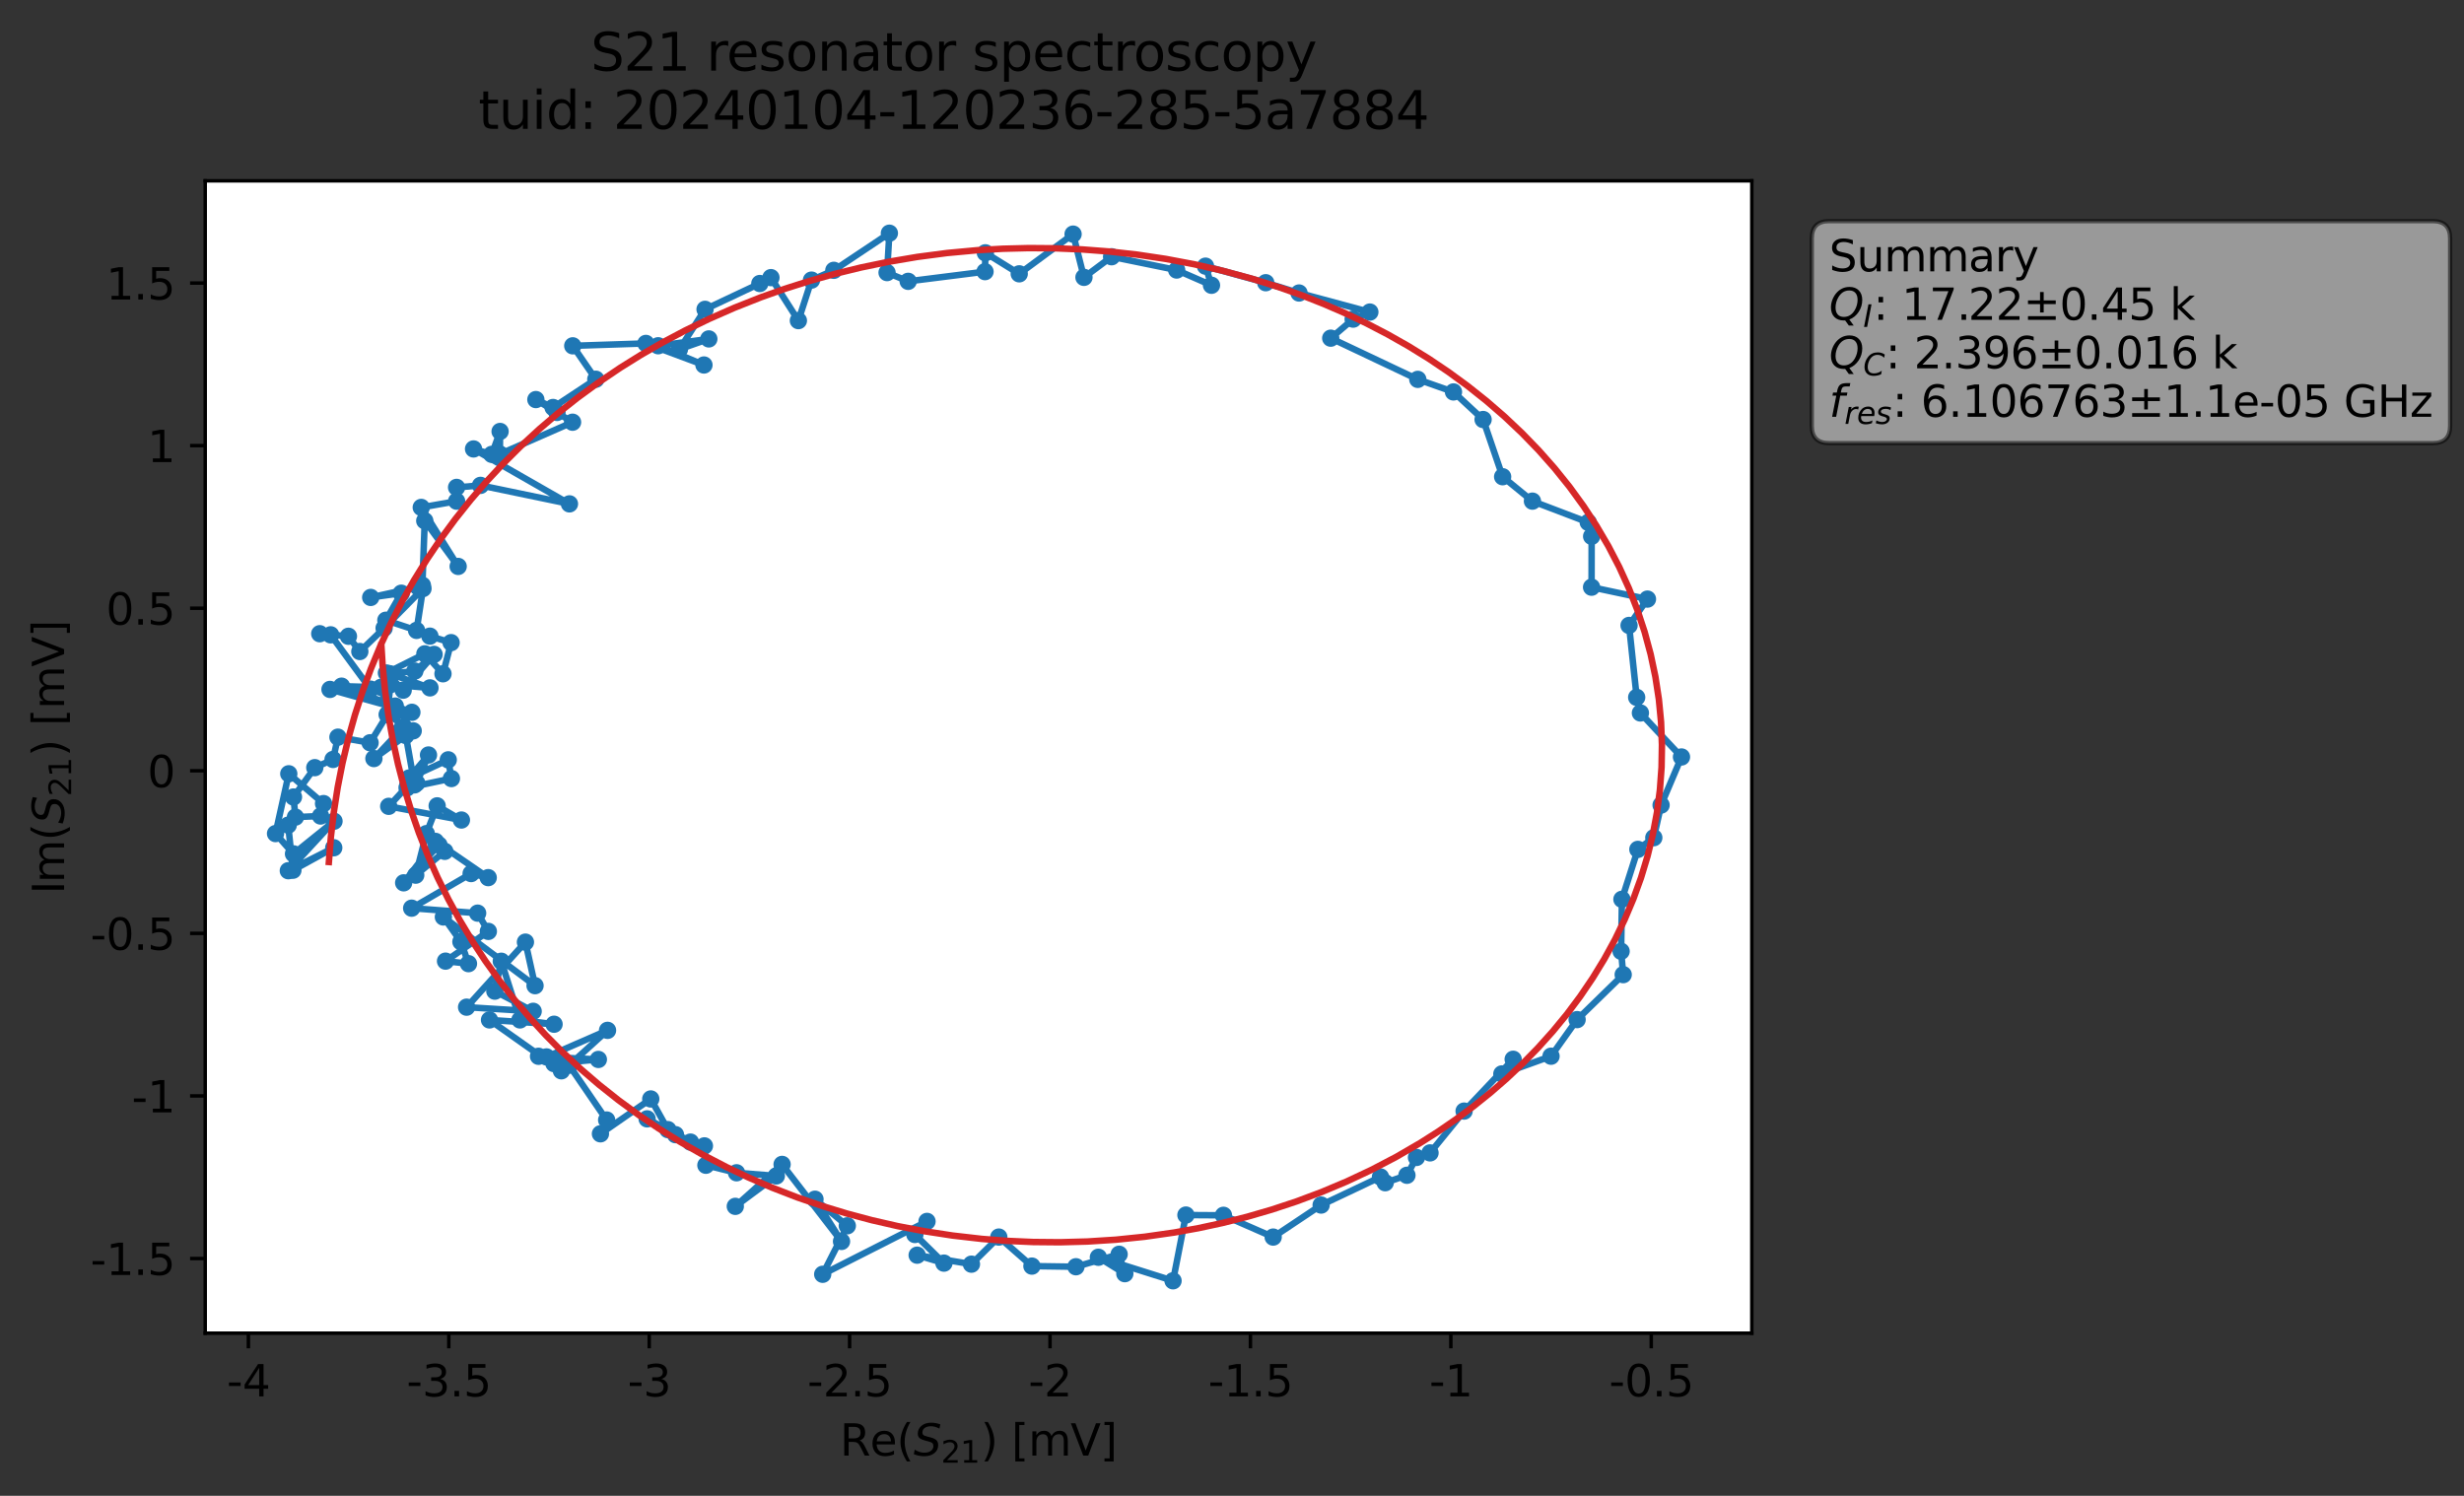 <?xml version="1.0" encoding="utf-8" standalone="no"?>
<!DOCTYPE svg PUBLIC "-//W3C//DTD SVG 1.1//EN"
  "http://www.w3.org/Graphics/SVG/1.1/DTD/svg11.dtd">
<svg xmlns:xlink="http://www.w3.org/1999/xlink" width="568.965pt" height="345.428pt" viewBox="0 0 568.965 345.428" xmlns="http://www.w3.org/2000/svg" version="1.1">
 <rect x="0" y="0" width="568.965" height="345.428" fill="#333333" stroke="none"/>
 <defs>
  <style type="text/css">*{stroke-linejoin: round; stroke-linecap: butt}</style>
 </defs>
 <g id="figure_1">
  <g id="patch_1">
   <path d="M 0 345.428 
L 568.965 345.428 
L 568.965 -0 
L 0 -0 
L 0 345.428 
z
" style="fill: none; opacity: 0"/>
  </g>
  <g id="axes_1">
   <g id="patch_2">
    <path d="M 47.389 307.872 
L 404.509 307.872 
L 404.509 41.76 
L 47.389 41.76 
z
" style="fill: #ffffff"/>
   </g>
   <g id="matplotlib.axis_1">
    <g id="xtick_1">
     <g id="line2d_1">
      <defs>
       <path id="m8f5cb67646" d="M 0 0 
L 0 3.5 
" style="stroke: #000000; stroke-width: 0.8"/>
      </defs>
      <g>
       <use xlink:href="#m8f5cb67646" x="57.356" y="307.872" style="stroke: #000000; stroke-width: 0.8"/>
      </g>
     </g>
     <g id="text_1">
      <!-- -4 -->
      <g transform="translate(52.371 322.47) scale(0.1 -0.1)">
       <defs>
        <path id="DejaVuSans-2d" d="M 313 2009 
L 1997 2009 
L 1997 1497 
L 313 1497 
L 313 2009 
z
" transform="scale(0.016)"/>
        <path id="DejaVuSans-34" d="M 2419 4116 
L 825 1625 
L 2419 1625 
L 2419 4116 
z
M 2253 4666 
L 3047 4666 
L 3047 1625 
L 3713 1625 
L 3713 1100 
L 3047 1100 
L 3047 0 
L 2419 0 
L 2419 1100 
L 313 1100 
L 313 1709 
L 2253 4666 
z
" transform="scale(0.016)"/>
       </defs>
       <use xlink:href="#DejaVuSans-2d"/>
       <use xlink:href="#DejaVuSans-34" x="36.084"/>
      </g>
     </g>
    </g>
    <g id="xtick_2">
     <g id="line2d_2">
      <g>
       <use xlink:href="#m8f5cb67646" x="103.633" y="307.872" style="stroke: #000000; stroke-width: 0.8"/>
      </g>
     </g>
     <g id="text_2">
      <!-- -3.5 -->
      <g transform="translate(93.878 322.47) scale(0.1 -0.1)">
       <defs>
        <path id="DejaVuSans-33" d="M 2597 2516 
Q 3050 2419 3304 2112 
Q 3559 1806 3559 1356 
Q 3559 666 3084 287 
Q 2609 -91 1734 -91 
Q 1441 -91 1130 -33 
Q 819 25 488 141 
L 488 750 
Q 750 597 1062 519 
Q 1375 441 1716 441 
Q 2309 441 2620 675 
Q 2931 909 2931 1356 
Q 2931 1769 2642 2001 
Q 2353 2234 1838 2234 
L 1294 2234 
L 1294 2753 
L 1863 2753 
Q 2328 2753 2575 2939 
Q 2822 3125 2822 3475 
Q 2822 3834 2567 4026 
Q 2313 4219 1838 4219 
Q 1578 4219 1281 4162 
Q 984 4106 628 3988 
L 628 4550 
Q 988 4650 1302 4700 
Q 1616 4750 1894 4750 
Q 2613 4750 3031 4423 
Q 3450 4097 3450 3541 
Q 3450 3153 3228 2886 
Q 3006 2619 2597 2516 
z
" transform="scale(0.016)"/>
        <path id="DejaVuSans-2e" d="M 684 794 
L 1344 794 
L 1344 0 
L 684 0 
L 684 794 
z
" transform="scale(0.016)"/>
        <path id="DejaVuSans-35" d="M 691 4666 
L 3169 4666 
L 3169 4134 
L 1269 4134 
L 1269 2991 
Q 1406 3038 1543 3061 
Q 1681 3084 1819 3084 
Q 2600 3084 3056 2656 
Q 3513 2228 3513 1497 
Q 3513 744 3044 326 
Q 2575 -91 1722 -91 
Q 1428 -91 1123 -41 
Q 819 9 494 109 
L 494 744 
Q 775 591 1075 516 
Q 1375 441 1709 441 
Q 2250 441 2565 725 
Q 2881 1009 2881 1497 
Q 2881 1984 2565 2268 
Q 2250 2553 1709 2553 
Q 1456 2553 1204 2497 
Q 953 2441 691 2322 
L 691 4666 
z
" transform="scale(0.016)"/>
       </defs>
       <use xlink:href="#DejaVuSans-2d"/>
       <use xlink:href="#DejaVuSans-33" x="36.084"/>
       <use xlink:href="#DejaVuSans-2e" x="99.707"/>
       <use xlink:href="#DejaVuSans-35" x="131.494"/>
      </g>
     </g>
    </g>
    <g id="xtick_3">
     <g id="line2d_3">
      <g>
       <use xlink:href="#m8f5cb67646" x="149.91" y="307.872" style="stroke: #000000; stroke-width: 0.8"/>
      </g>
     </g>
     <g id="text_3">
      <!-- -3 -->
      <g transform="translate(144.925 322.47) scale(0.1 -0.1)">
       <use xlink:href="#DejaVuSans-2d"/>
       <use xlink:href="#DejaVuSans-33" x="36.084"/>
      </g>
     </g>
    </g>
    <g id="xtick_4">
     <g id="line2d_4">
      <g>
       <use xlink:href="#m8f5cb67646" x="196.187" y="307.872" style="stroke: #000000; stroke-width: 0.8"/>
      </g>
     </g>
     <g id="text_4">
      <!-- -2.5 -->
      <g transform="translate(186.431 322.47) scale(0.1 -0.1)">
       <defs>
        <path id="DejaVuSans-32" d="M 1228 531 
L 3431 531 
L 3431 0 
L 469 0 
L 469 531 
Q 828 903 1448 1529 
Q 2069 2156 2228 2338 
Q 2531 2678 2651 2914 
Q 2772 3150 2772 3378 
Q 2772 3750 2511 3984 
Q 2250 4219 1831 4219 
Q 1534 4219 1204 4116 
Q 875 4013 500 3803 
L 500 4441 
Q 881 4594 1212 4672 
Q 1544 4750 1819 4750 
Q 2544 4750 2975 4387 
Q 3406 4025 3406 3419 
Q 3406 3131 3298 2873 
Q 3191 2616 2906 2266 
Q 2828 2175 2409 1742 
Q 1991 1309 1228 531 
z
" transform="scale(0.016)"/>
       </defs>
       <use xlink:href="#DejaVuSans-2d"/>
       <use xlink:href="#DejaVuSans-32" x="36.084"/>
       <use xlink:href="#DejaVuSans-2e" x="99.707"/>
       <use xlink:href="#DejaVuSans-35" x="131.494"/>
      </g>
     </g>
    </g>
    <g id="xtick_5">
     <g id="line2d_5">
      <g>
       <use xlink:href="#m8f5cb67646" x="242.464" y="307.872" style="stroke: #000000; stroke-width: 0.8"/>
      </g>
     </g>
     <g id="text_5">
      <!-- -2 -->
      <g transform="translate(237.478 322.47) scale(0.1 -0.1)">
       <use xlink:href="#DejaVuSans-2d"/>
       <use xlink:href="#DejaVuSans-32" x="36.084"/>
      </g>
     </g>
    </g>
    <g id="xtick_6">
     <g id="line2d_6">
      <g>
       <use xlink:href="#m8f5cb67646" x="288.74" y="307.872" style="stroke: #000000; stroke-width: 0.8"/>
      </g>
     </g>
     <g id="text_6">
      <!-- -1.5 -->
      <g transform="translate(278.985 322.47) scale(0.1 -0.1)">
       <defs>
        <path id="DejaVuSans-31" d="M 794 531 
L 1825 531 
L 1825 4091 
L 703 3866 
L 703 4441 
L 1819 4666 
L 2450 4666 
L 2450 531 
L 3481 531 
L 3481 0 
L 794 0 
L 794 531 
z
" transform="scale(0.016)"/>
       </defs>
       <use xlink:href="#DejaVuSans-2d"/>
       <use xlink:href="#DejaVuSans-31" x="36.084"/>
       <use xlink:href="#DejaVuSans-2e" x="99.707"/>
       <use xlink:href="#DejaVuSans-35" x="131.494"/>
      </g>
     </g>
    </g>
    <g id="xtick_7">
     <g id="line2d_7">
      <g>
       <use xlink:href="#m8f5cb67646" x="335.017" y="307.872" style="stroke: #000000; stroke-width: 0.8"/>
      </g>
     </g>
     <g id="text_7">
      <!-- -1 -->
      <g transform="translate(330.032 322.47) scale(0.1 -0.1)">
       <use xlink:href="#DejaVuSans-2d"/>
       <use xlink:href="#DejaVuSans-31" x="36.084"/>
      </g>
     </g>
    </g>
    <g id="xtick_8">
     <g id="line2d_8">
      <g>
       <use xlink:href="#m8f5cb67646" x="381.294" y="307.872" style="stroke: #000000; stroke-width: 0.8"/>
      </g>
     </g>
     <g id="text_8">
      <!-- -0.5 -->
      <g transform="translate(371.539 322.47) scale(0.1 -0.1)">
       <defs>
        <path id="DejaVuSans-30" d="M 2034 4250 
Q 1547 4250 1301 3770 
Q 1056 3291 1056 2328 
Q 1056 1369 1301 889 
Q 1547 409 2034 409 
Q 2525 409 2770 889 
Q 3016 1369 3016 2328 
Q 3016 3291 2770 3770 
Q 2525 4250 2034 4250 
z
M 2034 4750 
Q 2819 4750 3233 4129 
Q 3647 3509 3647 2328 
Q 3647 1150 3233 529 
Q 2819 -91 2034 -91 
Q 1250 -91 836 529 
Q 422 1150 422 2328 
Q 422 3509 836 4129 
Q 1250 4750 2034 4750 
z
" transform="scale(0.016)"/>
       </defs>
       <use xlink:href="#DejaVuSans-2d"/>
       <use xlink:href="#DejaVuSans-30" x="36.084"/>
       <use xlink:href="#DejaVuSans-2e" x="99.707"/>
       <use xlink:href="#DejaVuSans-35" x="131.494"/>
      </g>
     </g>
    </g>
    <g id="text_9">
     <!-- Re$(S_{21})$ [mV] -->
     <g transform="translate(193.949 336.149) scale(0.1 -0.1)">
      <defs>
       <path id="DejaVuSans-52" d="M 2841 2188 
Q 3044 2119 3236 1894 
Q 3428 1669 3622 1275 
L 4263 0 
L 3584 0 
L 2988 1197 
Q 2756 1666 2539 1819 
Q 2322 1972 1947 1972 
L 1259 1972 
L 1259 0 
L 628 0 
L 628 4666 
L 2053 4666 
Q 2853 4666 3247 4331 
Q 3641 3997 3641 3322 
Q 3641 2881 3436 2590 
Q 3231 2300 2841 2188 
z
M 1259 4147 
L 1259 2491 
L 2053 2491 
Q 2509 2491 2742 2702 
Q 2975 2913 2975 3322 
Q 2975 3731 2742 3939 
Q 2509 4147 2053 4147 
L 1259 4147 
z
" transform="scale(0.016)"/>
       <path id="DejaVuSans-65" d="M 3597 1894 
L 3597 1613 
L 953 1613 
Q 991 1019 1311 708 
Q 1631 397 2203 397 
Q 2534 397 2845 478 
Q 3156 559 3463 722 
L 3463 178 
Q 3153 47 2828 -22 
Q 2503 -91 2169 -91 
Q 1331 -91 842 396 
Q 353 884 353 1716 
Q 353 2575 817 3079 
Q 1281 3584 2069 3584 
Q 2775 3584 3186 3129 
Q 3597 2675 3597 1894 
z
M 3022 2063 
Q 3016 2534 2758 2815 
Q 2500 3097 2075 3097 
Q 1594 3097 1305 2825 
Q 1016 2553 972 2059 
L 3022 2063 
z
" transform="scale(0.016)"/>
       <path id="DejaVuSans-28" d="M 1984 4856 
Q 1566 4138 1362 3434 
Q 1159 2731 1159 2009 
Q 1159 1288 1364 580 
Q 1569 -128 1984 -844 
L 1484 -844 
Q 1016 -109 783 600 
Q 550 1309 550 2009 
Q 550 2706 781 3412 
Q 1013 4119 1484 4856 
L 1984 4856 
z
" transform="scale(0.016)"/>
       <path id="DejaVuSans-Oblique-53" d="M 3859 4513 
L 3738 3897 
Q 3422 4066 3111 4152 
Q 2800 4238 2509 4238 
Q 1944 4238 1609 3991 
Q 1275 3744 1275 3334 
Q 1275 3109 1398 2989 
Q 1522 2869 2034 2731 
L 2413 2638 
Q 3053 2472 3303 2217 
Q 3553 1963 3553 1503 
Q 3553 797 2998 353 
Q 2444 -91 1538 -91 
Q 1166 -91 791 -17 
Q 416 56 38 206 
L 166 856 
Q 513 641 861 531 
Q 1209 422 1556 422 
Q 2147 422 2503 684 
Q 2859 947 2859 1369 
Q 2859 1650 2717 1795 
Q 2575 1941 2106 2059 
L 1728 2156 
Q 1081 2325 845 2545 
Q 609 2766 609 3163 
Q 609 3859 1145 4304 
Q 1681 4750 2541 4750 
Q 2875 4750 3203 4690 
Q 3531 4631 3859 4513 
z
" transform="scale(0.016)"/>
       <path id="DejaVuSans-29" d="M 513 4856 
L 1013 4856 
Q 1481 4119 1714 3412 
Q 1947 2706 1947 2009 
Q 1947 1309 1714 600 
Q 1481 -109 1013 -844 
L 513 -844 
Q 928 -128 1133 580 
Q 1338 1288 1338 2009 
Q 1338 2731 1133 3434 
Q 928 4138 513 4856 
z
" transform="scale(0.016)"/>
       <path id="DejaVuSans-20" transform="scale(0.016)"/>
       <path id="DejaVuSans-5b" d="M 550 4863 
L 1875 4863 
L 1875 4416 
L 1125 4416 
L 1125 -397 
L 1875 -397 
L 1875 -844 
L 550 -844 
L 550 4863 
z
" transform="scale(0.016)"/>
       <path id="DejaVuSans-6d" d="M 3328 2828 
Q 3544 3216 3844 3400 
Q 4144 3584 4550 3584 
Q 5097 3584 5394 3201 
Q 5691 2819 5691 2113 
L 5691 0 
L 5113 0 
L 5113 2094 
Q 5113 2597 4934 2840 
Q 4756 3084 4391 3084 
Q 3944 3084 3684 2787 
Q 3425 2491 3425 1978 
L 3425 0 
L 2847 0 
L 2847 2094 
Q 2847 2600 2669 2842 
Q 2491 3084 2119 3084 
Q 1678 3084 1418 2786 
Q 1159 2488 1159 1978 
L 1159 0 
L 581 0 
L 581 3500 
L 1159 3500 
L 1159 2956 
Q 1356 3278 1631 3431 
Q 1906 3584 2284 3584 
Q 2666 3584 2933 3390 
Q 3200 3197 3328 2828 
z
" transform="scale(0.016)"/>
       <path id="DejaVuSans-56" d="M 1831 0 
L 50 4666 
L 709 4666 
L 2188 738 
L 3669 4666 
L 4325 4666 
L 2547 0 
L 1831 0 
z
" transform="scale(0.016)"/>
       <path id="DejaVuSans-5d" d="M 1947 4863 
L 1947 -844 
L 622 -844 
L 622 -397 
L 1369 -397 
L 1369 4416 
L 622 4416 
L 622 4863 
L 1947 4863 
z
" transform="scale(0.016)"/>
      </defs>
      <use xlink:href="#DejaVuSans-52" transform="translate(0 0.016)"/>
      <use xlink:href="#DejaVuSans-65" transform="translate(69.482 0.016)"/>
      <use xlink:href="#DejaVuSans-28" transform="translate(131.006 0.016)"/>
      <use xlink:href="#DejaVuSans-Oblique-53" transform="translate(170.02 0.016)"/>
      <use xlink:href="#DejaVuSans-32" transform="translate(233.496 -16.391) scale(0.7)"/>
      <use xlink:href="#DejaVuSans-31" transform="translate(278.032 -16.391) scale(0.7)"/>
      <use xlink:href="#DejaVuSans-29" transform="translate(325.303 0.016)"/>
      <use xlink:href="#DejaVuSans-20" transform="translate(364.316 0.016)"/>
      <use xlink:href="#DejaVuSans-5b" transform="translate(396.104 0.016)"/>
      <use xlink:href="#DejaVuSans-6d" transform="translate(435.117 0.016)"/>
      <use xlink:href="#DejaVuSans-56" transform="translate(532.529 0.016)"/>
      <use xlink:href="#DejaVuSans-5d" transform="translate(600.938 0.016)"/>
     </g>
    </g>
   </g>
   <g id="matplotlib.axis_2">
    <g id="ytick_1">
     <g id="line2d_9">
      <defs>
       <path id="m5159b2c18f" d="M 0 0 
L -3.5 0 
" style="stroke: #000000; stroke-width: 0.8"/>
      </defs>
      <g>
       <use xlink:href="#m5159b2c18f" x="47.389" y="290.631" style="stroke: #000000; stroke-width: 0.8"/>
      </g>
     </g>
     <g id="text_10">
      <!-- -1.5 -->
      <g transform="translate(20.878 294.43) scale(0.1 -0.1)">
       <use xlink:href="#DejaVuSans-2d"/>
       <use xlink:href="#DejaVuSans-31" x="36.084"/>
       <use xlink:href="#DejaVuSans-2e" x="99.707"/>
       <use xlink:href="#DejaVuSans-35" x="131.494"/>
      </g>
     </g>
    </g>
    <g id="ytick_2">
     <g id="line2d_10">
      <g>
       <use xlink:href="#m5159b2c18f" x="47.389" y="253.087" style="stroke: #000000; stroke-width: 0.8"/>
      </g>
     </g>
     <g id="text_11">
      <!-- -1 -->
      <g transform="translate(30.419 256.886) scale(0.1 -0.1)">
       <use xlink:href="#DejaVuSans-2d"/>
       <use xlink:href="#DejaVuSans-31" x="36.084"/>
      </g>
     </g>
    </g>
    <g id="ytick_3">
     <g id="line2d_11">
      <g>
       <use xlink:href="#m5159b2c18f" x="47.389" y="215.543" style="stroke: #000000; stroke-width: 0.8"/>
      </g>
     </g>
     <g id="text_12">
      <!-- -0.5 -->
      <g transform="translate(20.878 219.342) scale(0.1 -0.1)">
       <use xlink:href="#DejaVuSans-2d"/>
       <use xlink:href="#DejaVuSans-30" x="36.084"/>
       <use xlink:href="#DejaVuSans-2e" x="99.707"/>
       <use xlink:href="#DejaVuSans-35" x="131.494"/>
      </g>
     </g>
    </g>
    <g id="ytick_4">
     <g id="line2d_12">
      <g>
       <use xlink:href="#m5159b2c18f" x="47.389" y="177.999" style="stroke: #000000; stroke-width: 0.8"/>
      </g>
     </g>
     <g id="text_13">
      <!-- 0 -->
      <g transform="translate(34.027 181.798) scale(0.1 -0.1)">
       <use xlink:href="#DejaVuSans-30"/>
      </g>
     </g>
    </g>
    <g id="ytick_5">
     <g id="line2d_13">
      <g>
       <use xlink:href="#m5159b2c18f" x="47.389" y="140.454" style="stroke: #000000; stroke-width: 0.8"/>
      </g>
     </g>
     <g id="text_14">
      <!-- 0.5 -->
      <g transform="translate(24.486 144.254) scale(0.1 -0.1)">
       <use xlink:href="#DejaVuSans-30"/>
       <use xlink:href="#DejaVuSans-2e" x="63.623"/>
       <use xlink:href="#DejaVuSans-35" x="95.41"/>
      </g>
     </g>
    </g>
    <g id="ytick_6">
     <g id="line2d_14">
      <g>
       <use xlink:href="#m5159b2c18f" x="47.389" y="102.91" style="stroke: #000000; stroke-width: 0.8"/>
      </g>
     </g>
     <g id="text_15">
      <!-- 1 -->
      <g transform="translate(34.027 106.71) scale(0.1 -0.1)">
       <use xlink:href="#DejaVuSans-31"/>
      </g>
     </g>
    </g>
    <g id="ytick_7">
     <g id="line2d_15">
      <g>
       <use xlink:href="#m5159b2c18f" x="47.389" y="65.366" style="stroke: #000000; stroke-width: 0.8"/>
      </g>
     </g>
     <g id="text_16">
      <!-- 1.5 -->
      <g transform="translate(24.486 69.166) scale(0.1 -0.1)">
       <use xlink:href="#DejaVuSans-31"/>
       <use xlink:href="#DejaVuSans-2e" x="63.623"/>
       <use xlink:href="#DejaVuSans-35" x="95.41"/>
      </g>
     </g>
    </g>
    <g id="text_17">
     <!-- Im$(S_{21})$ [mV] -->
     <g transform="translate(14.798 206.466) rotate(-90) scale(0.1 -0.1)">
      <defs>
       <path id="DejaVuSans-49" d="M 628 4666 
L 1259 4666 
L 1259 0 
L 628 0 
L 628 4666 
z
" transform="scale(0.016)"/>
      </defs>
      <use xlink:href="#DejaVuSans-49" transform="translate(0 0.016)"/>
      <use xlink:href="#DejaVuSans-6d" transform="translate(25.867 0.016)"/>
      <use xlink:href="#DejaVuSans-28" transform="translate(123.279 0.016)"/>
      <use xlink:href="#DejaVuSans-Oblique-53" transform="translate(162.293 0.016)"/>
      <use xlink:href="#DejaVuSans-32" transform="translate(225.77 -16.391) scale(0.7)"/>
      <use xlink:href="#DejaVuSans-31" transform="translate(270.306 -16.391) scale(0.7)"/>
      <use xlink:href="#DejaVuSans-29" transform="translate(317.576 0.016)"/>
      <use xlink:href="#DejaVuSans-20" transform="translate(356.59 0.016)"/>
      <use xlink:href="#DejaVuSans-5b" transform="translate(388.377 0.016)"/>
      <use xlink:href="#DejaVuSans-6d" transform="translate(427.391 0.016)"/>
      <use xlink:href="#DejaVuSans-56" transform="translate(524.803 0.016)"/>
      <use xlink:href="#DejaVuSans-5d" transform="translate(593.211 0.016)"/>
     </g>
    </g>
   </g>
   <g id="line2d_16">
    <path d="M 66.552 190.548 
L 67.634 200.965 
L 77.069 195.774 
L 66.576 201.075 
L 77.128 189.647 
L 67.774 197.183 
L 63.622 192.503 
L 66.682 178.69 
L 74.712 185.573 
L 74.021 188.447 
L 68.22 188.697 
L 67.768 184.051 
L 72.69 177.277 
L 76.904 175.383 
L 78.031 170.235 
L 85.458 171.525 
L 89.583 164.806 
L 87.972 158.726 
L 78.87 158.457 
L 95.112 164.493 
L 76.198 159.21 
L 85.562 159.147 
L 76.354 146.604 
L 73.832 146.345 
L 80.461 146.937 
L 83.089 150.457 
L 88.696 145.06 
L 97.672 135.921 
L 96.19 145.581 
L 89.096 143.232 
L 92.661 136.988 
L 85.598 137.965 
L 96.533 135.546 
L 97.535 135.159 
L 98.08 120.265 
L 105.797 130.806 
L 97.272 117.179 
L 105.439 115.741 
L 105.432 112.557 
L 110.957 112.09 
L 131.495 116.36 
L 109.346 103.676 
L 113.561 104.926 
L 115.477 99.639 
L 115.421 104.858 
L 132.211 97.505 
L 123.738 92.274 
L 127.71 94.101 
L 137.579 87.577 
L 132.254 79.862 
L 149.144 79.307 
L 162.553 84.29 
L 151.974 79.845 
L 163.676 78.268 
L 156.899 80.64 
L 162.805 71.434 
L 175.453 65.473 
L 178.018 64.111 
L 184.356 74.04 
L 187.384 64.686 
L 192.541 62.426 
L 205.369 53.856 
L 204.832 62.952 
L 209.709 64.971 
L 227.453 62.733 
L 227.532 58.385 
L 235.353 63.236 
L 247.788 54.067 
L 250.299 64.05 
L 256.68 59.288 
L 271.705 62.36 
L 279.75 65.879 
L 278.366 61.464 
L 292.274 65.289 
L 299.962 67.666 
L 316.317 72.065 
L 312.46 73.693 
L 307.282 78.095 
L 327.383 87.609 
L 335.626 90.509 
L 342.464 96.881 
L 346.975 110.093 
L 353.857 115.731 
L 366.746 120.638 
L 367.53 123.857 
L 367.512 135.602 
L 380.42 138.349 
L 376.168 144.433 
L 377.929 161.046 
L 378.789 164.647 
L 388.276 174.811 
L 383.566 185.92 
L 381.882 193.452 
L 378.199 196.151 
L 374.52 207.681 
L 374.333 219.685 
L 374.815 225.077 
L 364.174 235.462 
L 358.151 243.913 
L 346.79 248.003 
L 349.407 244.619 
L 338.079 256.588 
L 330.21 266.242 
L 327.083 267.293 
L 324.878 271.409 
L 319.86 273.13 
L 318.768 271.801 
L 305.067 278.286 
L 293.99 285.683 
L 282.511 280.652 
L 273.842 280.595 
L 270.871 295.776 
L 253.629 290.344 
L 259.736 294.131 
L 258.423 289.652 
L 248.445 292.531 
L 238.28 292.384 
L 230.637 285.681 
L 224.32 291.937 
L 211.782 289.861 
L 217.966 291.698 
L 211.251 285.089 
L 214.059 282.061 
L 189.97 294.273 
L 195.653 283.078 
L 188.193 276.939 
L 194.319 286.688 
L 180.596 268.899 
L 169.789 278.585 
L 179.262 271.559 
L 170.077 270.835 
L 162.996 269.096 
L 162.658 264.62 
L 155.978 262.033 
L 159.448 263.749 
L 149.428 258.381 
L 154.222 260.865 
L 150.27 253.785 
L 138.649 261.832 
L 140.084 258.647 
L 131.417 245.993 
L 140.29 237.942 
L 126.195 244.077 
L 138.169 244.662 
L 127.913 245.616 
L 124.352 243.931 
L 129.631 247.283 
L 113.034 235.536 
L 127.941 236.527 
L 120.058 235.535 
L 115.754 221.982 
L 114.262 228.889 
L 123.116 233.541 
L 107.741 232.588 
L 121.329 217.569 
L 123.549 227.624 
L 102.381 211.759 
L 106.429 217.479 
L 108.177 222.541 
L 102.878 221.96 
L 112.766 215.088 
L 110.294 210.875 
L 95.056 209.728 
L 108.786 201.732 
L 112.737 202.674 
L 100.551 194.302 
L 93.209 203.874 
L 101.365 195.134 
L 102.705 196.604 
L 95.998 202.103 
L 98.442 192.518 
L 100.947 186.095 
L 106.548 189.371 
L 89.753 186.205 
L 94.132 181.479 
L 93.991 181.944 
L 104.237 179.796 
L 103.506 175.47 
L 94.457 179.666 
L 98.944 174.351 
L 96.229 180.831 
L 95.731 181.252 
L 93.706 169.849 
L 86.338 175.178 
L 92.12 169.016 
L 91.279 163.055 
L 95.416 168.776 
L 89.397 165.031 
L 90.157 158.107 
L 99.287 158.853 
L 90.04 155.591 
L 95.787 154.97 
L 100.241 151.123 
L 93.107 159.388 
L 89.227 155.413 
L 98.104 150.989 
L 102.29 155.6 
L 104.164 148.405 
L 99.27 146.91 
L 99.27 146.91 
" clip-path="url(#p158a21d15c)" style="fill: none; stroke: #1f77b4; stroke-width: 1.5; stroke-linecap: square"/>
    <defs>
     <path id="mb8b95e85a5" d="M 0 1.5 
C 0.398 1.5 0.779 1.342 1.061 1.061 
C 1.342 0.779 1.5 0.398 1.5 0 
C 1.5 -0.398 1.342 -0.779 1.061 -1.061 
C 0.779 -1.342 0.398 -1.5 0 -1.5 
C -0.398 -1.5 -0.779 -1.342 -1.061 -1.061 
C -1.342 -0.779 -1.5 -0.398 -1.5 0 
C -1.5 0.398 -1.342 0.779 -1.061 1.061 
C -0.779 1.342 -0.398 1.5 0 1.5 
z
" style="stroke: #1f77b4"/>
    </defs>
    <g clip-path="url(#p158a21d15c)">
     <use xlink:href="#mb8b95e85a5" x="66.552" y="190.548" style="fill: #1f77b4; stroke: #1f77b4"/>
     <use xlink:href="#mb8b95e85a5" x="67.634" y="200.965" style="fill: #1f77b4; stroke: #1f77b4"/>
     <use xlink:href="#mb8b95e85a5" x="77.069" y="195.774" style="fill: #1f77b4; stroke: #1f77b4"/>
     <use xlink:href="#mb8b95e85a5" x="66.576" y="201.075" style="fill: #1f77b4; stroke: #1f77b4"/>
     <use xlink:href="#mb8b95e85a5" x="77.128" y="189.647" style="fill: #1f77b4; stroke: #1f77b4"/>
     <use xlink:href="#mb8b95e85a5" x="67.774" y="197.183" style="fill: #1f77b4; stroke: #1f77b4"/>
     <use xlink:href="#mb8b95e85a5" x="63.622" y="192.503" style="fill: #1f77b4; stroke: #1f77b4"/>
     <use xlink:href="#mb8b95e85a5" x="66.682" y="178.69" style="fill: #1f77b4; stroke: #1f77b4"/>
     <use xlink:href="#mb8b95e85a5" x="74.712" y="185.573" style="fill: #1f77b4; stroke: #1f77b4"/>
     <use xlink:href="#mb8b95e85a5" x="74.021" y="188.447" style="fill: #1f77b4; stroke: #1f77b4"/>
     <use xlink:href="#mb8b95e85a5" x="68.22" y="188.697" style="fill: #1f77b4; stroke: #1f77b4"/>
     <use xlink:href="#mb8b95e85a5" x="67.768" y="184.051" style="fill: #1f77b4; stroke: #1f77b4"/>
     <use xlink:href="#mb8b95e85a5" x="72.69" y="177.277" style="fill: #1f77b4; stroke: #1f77b4"/>
     <use xlink:href="#mb8b95e85a5" x="76.904" y="175.383" style="fill: #1f77b4; stroke: #1f77b4"/>
     <use xlink:href="#mb8b95e85a5" x="78.031" y="170.235" style="fill: #1f77b4; stroke: #1f77b4"/>
     <use xlink:href="#mb8b95e85a5" x="85.458" y="171.525" style="fill: #1f77b4; stroke: #1f77b4"/>
     <use xlink:href="#mb8b95e85a5" x="89.583" y="164.806" style="fill: #1f77b4; stroke: #1f77b4"/>
     <use xlink:href="#mb8b95e85a5" x="87.972" y="158.726" style="fill: #1f77b4; stroke: #1f77b4"/>
     <use xlink:href="#mb8b95e85a5" x="78.87" y="158.457" style="fill: #1f77b4; stroke: #1f77b4"/>
     <use xlink:href="#mb8b95e85a5" x="95.112" y="164.493" style="fill: #1f77b4; stroke: #1f77b4"/>
     <use xlink:href="#mb8b95e85a5" x="76.198" y="159.21" style="fill: #1f77b4; stroke: #1f77b4"/>
     <use xlink:href="#mb8b95e85a5" x="85.562" y="159.147" style="fill: #1f77b4; stroke: #1f77b4"/>
     <use xlink:href="#mb8b95e85a5" x="76.354" y="146.604" style="fill: #1f77b4; stroke: #1f77b4"/>
     <use xlink:href="#mb8b95e85a5" x="73.832" y="146.345" style="fill: #1f77b4; stroke: #1f77b4"/>
     <use xlink:href="#mb8b95e85a5" x="80.461" y="146.937" style="fill: #1f77b4; stroke: #1f77b4"/>
     <use xlink:href="#mb8b95e85a5" x="83.089" y="150.457" style="fill: #1f77b4; stroke: #1f77b4"/>
     <use xlink:href="#mb8b95e85a5" x="88.696" y="145.06" style="fill: #1f77b4; stroke: #1f77b4"/>
     <use xlink:href="#mb8b95e85a5" x="97.672" y="135.921" style="fill: #1f77b4; stroke: #1f77b4"/>
     <use xlink:href="#mb8b95e85a5" x="96.19" y="145.581" style="fill: #1f77b4; stroke: #1f77b4"/>
     <use xlink:href="#mb8b95e85a5" x="89.096" y="143.232" style="fill: #1f77b4; stroke: #1f77b4"/>
     <use xlink:href="#mb8b95e85a5" x="92.661" y="136.988" style="fill: #1f77b4; stroke: #1f77b4"/>
     <use xlink:href="#mb8b95e85a5" x="85.598" y="137.965" style="fill: #1f77b4; stroke: #1f77b4"/>
     <use xlink:href="#mb8b95e85a5" x="96.533" y="135.546" style="fill: #1f77b4; stroke: #1f77b4"/>
     <use xlink:href="#mb8b95e85a5" x="97.535" y="135.159" style="fill: #1f77b4; stroke: #1f77b4"/>
     <use xlink:href="#mb8b95e85a5" x="98.08" y="120.265" style="fill: #1f77b4; stroke: #1f77b4"/>
     <use xlink:href="#mb8b95e85a5" x="105.797" y="130.806" style="fill: #1f77b4; stroke: #1f77b4"/>
     <use xlink:href="#mb8b95e85a5" x="97.272" y="117.179" style="fill: #1f77b4; stroke: #1f77b4"/>
     <use xlink:href="#mb8b95e85a5" x="105.439" y="115.741" style="fill: #1f77b4; stroke: #1f77b4"/>
     <use xlink:href="#mb8b95e85a5" x="105.432" y="112.557" style="fill: #1f77b4; stroke: #1f77b4"/>
     <use xlink:href="#mb8b95e85a5" x="110.957" y="112.09" style="fill: #1f77b4; stroke: #1f77b4"/>
     <use xlink:href="#mb8b95e85a5" x="131.495" y="116.36" style="fill: #1f77b4; stroke: #1f77b4"/>
     <use xlink:href="#mb8b95e85a5" x="109.346" y="103.676" style="fill: #1f77b4; stroke: #1f77b4"/>
     <use xlink:href="#mb8b95e85a5" x="113.561" y="104.926" style="fill: #1f77b4; stroke: #1f77b4"/>
     <use xlink:href="#mb8b95e85a5" x="115.477" y="99.639" style="fill: #1f77b4; stroke: #1f77b4"/>
     <use xlink:href="#mb8b95e85a5" x="115.421" y="104.858" style="fill: #1f77b4; stroke: #1f77b4"/>
     <use xlink:href="#mb8b95e85a5" x="132.211" y="97.505" style="fill: #1f77b4; stroke: #1f77b4"/>
     <use xlink:href="#mb8b95e85a5" x="128.617" y="95.251" style="fill: #1f77b4; stroke: #1f77b4"/>
     <use xlink:href="#mb8b95e85a5" x="123.738" y="92.274" style="fill: #1f77b4; stroke: #1f77b4"/>
     <use xlink:href="#mb8b95e85a5" x="127.71" y="94.101" style="fill: #1f77b4; stroke: #1f77b4"/>
     <use xlink:href="#mb8b95e85a5" x="137.579" y="87.577" style="fill: #1f77b4; stroke: #1f77b4"/>
     <use xlink:href="#mb8b95e85a5" x="132.254" y="79.862" style="fill: #1f77b4; stroke: #1f77b4"/>
     <use xlink:href="#mb8b95e85a5" x="149.144" y="79.307" style="fill: #1f77b4; stroke: #1f77b4"/>
     <use xlink:href="#mb8b95e85a5" x="162.553" y="84.29" style="fill: #1f77b4; stroke: #1f77b4"/>
     <use xlink:href="#mb8b95e85a5" x="151.974" y="79.845" style="fill: #1f77b4; stroke: #1f77b4"/>
     <use xlink:href="#mb8b95e85a5" x="163.676" y="78.268" style="fill: #1f77b4; stroke: #1f77b4"/>
     <use xlink:href="#mb8b95e85a5" x="156.899" y="80.64" style="fill: #1f77b4; stroke: #1f77b4"/>
     <use xlink:href="#mb8b95e85a5" x="162.805" y="71.434" style="fill: #1f77b4; stroke: #1f77b4"/>
     <use xlink:href="#mb8b95e85a5" x="175.453" y="65.473" style="fill: #1f77b4; stroke: #1f77b4"/>
     <use xlink:href="#mb8b95e85a5" x="178.018" y="64.111" style="fill: #1f77b4; stroke: #1f77b4"/>
     <use xlink:href="#mb8b95e85a5" x="184.356" y="74.04" style="fill: #1f77b4; stroke: #1f77b4"/>
     <use xlink:href="#mb8b95e85a5" x="187.384" y="64.686" style="fill: #1f77b4; stroke: #1f77b4"/>
     <use xlink:href="#mb8b95e85a5" x="192.541" y="62.426" style="fill: #1f77b4; stroke: #1f77b4"/>
     <use xlink:href="#mb8b95e85a5" x="205.369" y="53.856" style="fill: #1f77b4; stroke: #1f77b4"/>
     <use xlink:href="#mb8b95e85a5" x="204.832" y="62.952" style="fill: #1f77b4; stroke: #1f77b4"/>
     <use xlink:href="#mb8b95e85a5" x="209.709" y="64.971" style="fill: #1f77b4; stroke: #1f77b4"/>
     <use xlink:href="#mb8b95e85a5" x="227.453" y="62.733" style="fill: #1f77b4; stroke: #1f77b4"/>
     <use xlink:href="#mb8b95e85a5" x="227.532" y="58.385" style="fill: #1f77b4; stroke: #1f77b4"/>
     <use xlink:href="#mb8b95e85a5" x="235.353" y="63.236" style="fill: #1f77b4; stroke: #1f77b4"/>
     <use xlink:href="#mb8b95e85a5" x="247.788" y="54.067" style="fill: #1f77b4; stroke: #1f77b4"/>
     <use xlink:href="#mb8b95e85a5" x="250.299" y="64.05" style="fill: #1f77b4; stroke: #1f77b4"/>
     <use xlink:href="#mb8b95e85a5" x="256.68" y="59.288" style="fill: #1f77b4; stroke: #1f77b4"/>
     <use xlink:href="#mb8b95e85a5" x="271.705" y="62.36" style="fill: #1f77b4; stroke: #1f77b4"/>
     <use xlink:href="#mb8b95e85a5" x="279.75" y="65.879" style="fill: #1f77b4; stroke: #1f77b4"/>
     <use xlink:href="#mb8b95e85a5" x="278.366" y="61.464" style="fill: #1f77b4; stroke: #1f77b4"/>
     <use xlink:href="#mb8b95e85a5" x="292.274" y="65.289" style="fill: #1f77b4; stroke: #1f77b4"/>
     <use xlink:href="#mb8b95e85a5" x="299.962" y="67.666" style="fill: #1f77b4; stroke: #1f77b4"/>
     <use xlink:href="#mb8b95e85a5" x="316.317" y="72.065" style="fill: #1f77b4; stroke: #1f77b4"/>
     <use xlink:href="#mb8b95e85a5" x="312.46" y="73.693" style="fill: #1f77b4; stroke: #1f77b4"/>
     <use xlink:href="#mb8b95e85a5" x="307.282" y="78.095" style="fill: #1f77b4; stroke: #1f77b4"/>
     <use xlink:href="#mb8b95e85a5" x="327.383" y="87.609" style="fill: #1f77b4; stroke: #1f77b4"/>
     <use xlink:href="#mb8b95e85a5" x="335.626" y="90.509" style="fill: #1f77b4; stroke: #1f77b4"/>
     <use xlink:href="#mb8b95e85a5" x="342.464" y="96.881" style="fill: #1f77b4; stroke: #1f77b4"/>
     <use xlink:href="#mb8b95e85a5" x="346.975" y="110.093" style="fill: #1f77b4; stroke: #1f77b4"/>
     <use xlink:href="#mb8b95e85a5" x="353.857" y="115.731" style="fill: #1f77b4; stroke: #1f77b4"/>
     <use xlink:href="#mb8b95e85a5" x="366.746" y="120.638" style="fill: #1f77b4; stroke: #1f77b4"/>
     <use xlink:href="#mb8b95e85a5" x="367.53" y="123.857" style="fill: #1f77b4; stroke: #1f77b4"/>
     <use xlink:href="#mb8b95e85a5" x="367.512" y="135.602" style="fill: #1f77b4; stroke: #1f77b4"/>
     <use xlink:href="#mb8b95e85a5" x="380.42" y="138.349" style="fill: #1f77b4; stroke: #1f77b4"/>
     <use xlink:href="#mb8b95e85a5" x="376.168" y="144.433" style="fill: #1f77b4; stroke: #1f77b4"/>
     <use xlink:href="#mb8b95e85a5" x="377.929" y="161.046" style="fill: #1f77b4; stroke: #1f77b4"/>
     <use xlink:href="#mb8b95e85a5" x="378.789" y="164.647" style="fill: #1f77b4; stroke: #1f77b4"/>
     <use xlink:href="#mb8b95e85a5" x="388.276" y="174.811" style="fill: #1f77b4; stroke: #1f77b4"/>
     <use xlink:href="#mb8b95e85a5" x="383.566" y="185.92" style="fill: #1f77b4; stroke: #1f77b4"/>
     <use xlink:href="#mb8b95e85a5" x="381.882" y="193.452" style="fill: #1f77b4; stroke: #1f77b4"/>
     <use xlink:href="#mb8b95e85a5" x="378.199" y="196.151" style="fill: #1f77b4; stroke: #1f77b4"/>
     <use xlink:href="#mb8b95e85a5" x="374.52" y="207.681" style="fill: #1f77b4; stroke: #1f77b4"/>
     <use xlink:href="#mb8b95e85a5" x="374.333" y="219.685" style="fill: #1f77b4; stroke: #1f77b4"/>
     <use xlink:href="#mb8b95e85a5" x="374.815" y="225.077" style="fill: #1f77b4; stroke: #1f77b4"/>
     <use xlink:href="#mb8b95e85a5" x="364.174" y="235.462" style="fill: #1f77b4; stroke: #1f77b4"/>
     <use xlink:href="#mb8b95e85a5" x="358.151" y="243.913" style="fill: #1f77b4; stroke: #1f77b4"/>
     <use xlink:href="#mb8b95e85a5" x="346.79" y="248.003" style="fill: #1f77b4; stroke: #1f77b4"/>
     <use xlink:href="#mb8b95e85a5" x="349.407" y="244.619" style="fill: #1f77b4; stroke: #1f77b4"/>
     <use xlink:href="#mb8b95e85a5" x="338.079" y="256.588" style="fill: #1f77b4; stroke: #1f77b4"/>
     <use xlink:href="#mb8b95e85a5" x="330.21" y="266.242" style="fill: #1f77b4; stroke: #1f77b4"/>
     <use xlink:href="#mb8b95e85a5" x="327.083" y="267.293" style="fill: #1f77b4; stroke: #1f77b4"/>
     <use xlink:href="#mb8b95e85a5" x="324.878" y="271.409" style="fill: #1f77b4; stroke: #1f77b4"/>
     <use xlink:href="#mb8b95e85a5" x="319.86" y="273.13" style="fill: #1f77b4; stroke: #1f77b4"/>
     <use xlink:href="#mb8b95e85a5" x="318.768" y="271.801" style="fill: #1f77b4; stroke: #1f77b4"/>
     <use xlink:href="#mb8b95e85a5" x="305.067" y="278.286" style="fill: #1f77b4; stroke: #1f77b4"/>
     <use xlink:href="#mb8b95e85a5" x="293.99" y="285.683" style="fill: #1f77b4; stroke: #1f77b4"/>
     <use xlink:href="#mb8b95e85a5" x="282.511" y="280.652" style="fill: #1f77b4; stroke: #1f77b4"/>
     <use xlink:href="#mb8b95e85a5" x="273.842" y="280.595" style="fill: #1f77b4; stroke: #1f77b4"/>
     <use xlink:href="#mb8b95e85a5" x="270.871" y="295.776" style="fill: #1f77b4; stroke: #1f77b4"/>
     <use xlink:href="#mb8b95e85a5" x="253.629" y="290.344" style="fill: #1f77b4; stroke: #1f77b4"/>
     <use xlink:href="#mb8b95e85a5" x="259.736" y="294.131" style="fill: #1f77b4; stroke: #1f77b4"/>
     <use xlink:href="#mb8b95e85a5" x="258.423" y="289.652" style="fill: #1f77b4; stroke: #1f77b4"/>
     <use xlink:href="#mb8b95e85a5" x="248.445" y="292.531" style="fill: #1f77b4; stroke: #1f77b4"/>
     <use xlink:href="#mb8b95e85a5" x="238.28" y="292.384" style="fill: #1f77b4; stroke: #1f77b4"/>
     <use xlink:href="#mb8b95e85a5" x="230.637" y="285.681" style="fill: #1f77b4; stroke: #1f77b4"/>
     <use xlink:href="#mb8b95e85a5" x="224.32" y="291.937" style="fill: #1f77b4; stroke: #1f77b4"/>
     <use xlink:href="#mb8b95e85a5" x="211.782" y="289.861" style="fill: #1f77b4; stroke: #1f77b4"/>
     <use xlink:href="#mb8b95e85a5" x="217.966" y="291.698" style="fill: #1f77b4; stroke: #1f77b4"/>
     <use xlink:href="#mb8b95e85a5" x="211.251" y="285.089" style="fill: #1f77b4; stroke: #1f77b4"/>
     <use xlink:href="#mb8b95e85a5" x="214.059" y="282.061" style="fill: #1f77b4; stroke: #1f77b4"/>
     <use xlink:href="#mb8b95e85a5" x="189.97" y="294.273" style="fill: #1f77b4; stroke: #1f77b4"/>
     <use xlink:href="#mb8b95e85a5" x="195.653" y="283.078" style="fill: #1f77b4; stroke: #1f77b4"/>
     <use xlink:href="#mb8b95e85a5" x="188.193" y="276.939" style="fill: #1f77b4; stroke: #1f77b4"/>
     <use xlink:href="#mb8b95e85a5" x="194.319" y="286.688" style="fill: #1f77b4; stroke: #1f77b4"/>
     <use xlink:href="#mb8b95e85a5" x="180.596" y="268.899" style="fill: #1f77b4; stroke: #1f77b4"/>
     <use xlink:href="#mb8b95e85a5" x="169.789" y="278.585" style="fill: #1f77b4; stroke: #1f77b4"/>
     <use xlink:href="#mb8b95e85a5" x="179.262" y="271.559" style="fill: #1f77b4; stroke: #1f77b4"/>
     <use xlink:href="#mb8b95e85a5" x="170.077" y="270.835" style="fill: #1f77b4; stroke: #1f77b4"/>
     <use xlink:href="#mb8b95e85a5" x="162.996" y="269.096" style="fill: #1f77b4; stroke: #1f77b4"/>
     <use xlink:href="#mb8b95e85a5" x="162.658" y="264.62" style="fill: #1f77b4; stroke: #1f77b4"/>
     <use xlink:href="#mb8b95e85a5" x="155.978" y="262.033" style="fill: #1f77b4; stroke: #1f77b4"/>
     <use xlink:href="#mb8b95e85a5" x="159.448" y="263.749" style="fill: #1f77b4; stroke: #1f77b4"/>
     <use xlink:href="#mb8b95e85a5" x="149.428" y="258.381" style="fill: #1f77b4; stroke: #1f77b4"/>
     <use xlink:href="#mb8b95e85a5" x="154.222" y="260.865" style="fill: #1f77b4; stroke: #1f77b4"/>
     <use xlink:href="#mb8b95e85a5" x="150.27" y="253.785" style="fill: #1f77b4; stroke: #1f77b4"/>
     <use xlink:href="#mb8b95e85a5" x="138.649" y="261.832" style="fill: #1f77b4; stroke: #1f77b4"/>
     <use xlink:href="#mb8b95e85a5" x="140.084" y="258.647" style="fill: #1f77b4; stroke: #1f77b4"/>
     <use xlink:href="#mb8b95e85a5" x="131.417" y="245.993" style="fill: #1f77b4; stroke: #1f77b4"/>
     <use xlink:href="#mb8b95e85a5" x="140.29" y="237.942" style="fill: #1f77b4; stroke: #1f77b4"/>
     <use xlink:href="#mb8b95e85a5" x="126.195" y="244.077" style="fill: #1f77b4; stroke: #1f77b4"/>
     <use xlink:href="#mb8b95e85a5" x="138.169" y="244.662" style="fill: #1f77b4; stroke: #1f77b4"/>
     <use xlink:href="#mb8b95e85a5" x="127.913" y="245.616" style="fill: #1f77b4; stroke: #1f77b4"/>
     <use xlink:href="#mb8b95e85a5" x="124.352" y="243.931" style="fill: #1f77b4; stroke: #1f77b4"/>
     <use xlink:href="#mb8b95e85a5" x="129.631" y="247.283" style="fill: #1f77b4; stroke: #1f77b4"/>
     <use xlink:href="#mb8b95e85a5" x="113.034" y="235.536" style="fill: #1f77b4; stroke: #1f77b4"/>
     <use xlink:href="#mb8b95e85a5" x="127.941" y="236.527" style="fill: #1f77b4; stroke: #1f77b4"/>
     <use xlink:href="#mb8b95e85a5" x="120.058" y="235.535" style="fill: #1f77b4; stroke: #1f77b4"/>
     <use xlink:href="#mb8b95e85a5" x="115.754" y="221.982" style="fill: #1f77b4; stroke: #1f77b4"/>
     <use xlink:href="#mb8b95e85a5" x="114.262" y="228.889" style="fill: #1f77b4; stroke: #1f77b4"/>
     <use xlink:href="#mb8b95e85a5" x="123.116" y="233.541" style="fill: #1f77b4; stroke: #1f77b4"/>
     <use xlink:href="#mb8b95e85a5" x="107.741" y="232.588" style="fill: #1f77b4; stroke: #1f77b4"/>
     <use xlink:href="#mb8b95e85a5" x="121.329" y="217.569" style="fill: #1f77b4; stroke: #1f77b4"/>
     <use xlink:href="#mb8b95e85a5" x="123.549" y="227.624" style="fill: #1f77b4; stroke: #1f77b4"/>
     <use xlink:href="#mb8b95e85a5" x="102.381" y="211.759" style="fill: #1f77b4; stroke: #1f77b4"/>
     <use xlink:href="#mb8b95e85a5" x="106.429" y="217.479" style="fill: #1f77b4; stroke: #1f77b4"/>
     <use xlink:href="#mb8b95e85a5" x="108.177" y="222.541" style="fill: #1f77b4; stroke: #1f77b4"/>
     <use xlink:href="#mb8b95e85a5" x="102.878" y="221.96" style="fill: #1f77b4; stroke: #1f77b4"/>
     <use xlink:href="#mb8b95e85a5" x="112.766" y="215.088" style="fill: #1f77b4; stroke: #1f77b4"/>
     <use xlink:href="#mb8b95e85a5" x="110.294" y="210.875" style="fill: #1f77b4; stroke: #1f77b4"/>
     <use xlink:href="#mb8b95e85a5" x="95.056" y="209.728" style="fill: #1f77b4; stroke: #1f77b4"/>
     <use xlink:href="#mb8b95e85a5" x="108.786" y="201.732" style="fill: #1f77b4; stroke: #1f77b4"/>
     <use xlink:href="#mb8b95e85a5" x="112.737" y="202.674" style="fill: #1f77b4; stroke: #1f77b4"/>
     <use xlink:href="#mb8b95e85a5" x="100.551" y="194.302" style="fill: #1f77b4; stroke: #1f77b4"/>
     <use xlink:href="#mb8b95e85a5" x="93.209" y="203.874" style="fill: #1f77b4; stroke: #1f77b4"/>
     <use xlink:href="#mb8b95e85a5" x="101.365" y="195.134" style="fill: #1f77b4; stroke: #1f77b4"/>
     <use xlink:href="#mb8b95e85a5" x="102.705" y="196.604" style="fill: #1f77b4; stroke: #1f77b4"/>
     <use xlink:href="#mb8b95e85a5" x="95.998" y="202.103" style="fill: #1f77b4; stroke: #1f77b4"/>
     <use xlink:href="#mb8b95e85a5" x="98.442" y="192.518" style="fill: #1f77b4; stroke: #1f77b4"/>
     <use xlink:href="#mb8b95e85a5" x="100.947" y="186.095" style="fill: #1f77b4; stroke: #1f77b4"/>
     <use xlink:href="#mb8b95e85a5" x="106.548" y="189.371" style="fill: #1f77b4; stroke: #1f77b4"/>
     <use xlink:href="#mb8b95e85a5" x="89.753" y="186.205" style="fill: #1f77b4; stroke: #1f77b4"/>
     <use xlink:href="#mb8b95e85a5" x="94.132" y="181.479" style="fill: #1f77b4; stroke: #1f77b4"/>
     <use xlink:href="#mb8b95e85a5" x="93.991" y="181.944" style="fill: #1f77b4; stroke: #1f77b4"/>
     <use xlink:href="#mb8b95e85a5" x="104.237" y="179.796" style="fill: #1f77b4; stroke: #1f77b4"/>
     <use xlink:href="#mb8b95e85a5" x="103.506" y="175.47" style="fill: #1f77b4; stroke: #1f77b4"/>
     <use xlink:href="#mb8b95e85a5" x="94.457" y="179.666" style="fill: #1f77b4; stroke: #1f77b4"/>
     <use xlink:href="#mb8b95e85a5" x="98.944" y="174.351" style="fill: #1f77b4; stroke: #1f77b4"/>
     <use xlink:href="#mb8b95e85a5" x="96.229" y="180.831" style="fill: #1f77b4; stroke: #1f77b4"/>
     <use xlink:href="#mb8b95e85a5" x="95.731" y="181.252" style="fill: #1f77b4; stroke: #1f77b4"/>
     <use xlink:href="#mb8b95e85a5" x="93.706" y="169.849" style="fill: #1f77b4; stroke: #1f77b4"/>
     <use xlink:href="#mb8b95e85a5" x="86.338" y="175.178" style="fill: #1f77b4; stroke: #1f77b4"/>
     <use xlink:href="#mb8b95e85a5" x="92.12" y="169.016" style="fill: #1f77b4; stroke: #1f77b4"/>
     <use xlink:href="#mb8b95e85a5" x="91.279" y="163.055" style="fill: #1f77b4; stroke: #1f77b4"/>
     <use xlink:href="#mb8b95e85a5" x="95.416" y="168.776" style="fill: #1f77b4; stroke: #1f77b4"/>
     <use xlink:href="#mb8b95e85a5" x="89.397" y="165.031" style="fill: #1f77b4; stroke: #1f77b4"/>
     <use xlink:href="#mb8b95e85a5" x="90.157" y="158.107" style="fill: #1f77b4; stroke: #1f77b4"/>
     <use xlink:href="#mb8b95e85a5" x="99.287" y="158.853" style="fill: #1f77b4; stroke: #1f77b4"/>
     <use xlink:href="#mb8b95e85a5" x="90.04" y="155.591" style="fill: #1f77b4; stroke: #1f77b4"/>
     <use xlink:href="#mb8b95e85a5" x="95.787" y="154.97" style="fill: #1f77b4; stroke: #1f77b4"/>
     <use xlink:href="#mb8b95e85a5" x="100.241" y="151.123" style="fill: #1f77b4; stroke: #1f77b4"/>
     <use xlink:href="#mb8b95e85a5" x="93.107" y="159.388" style="fill: #1f77b4; stroke: #1f77b4"/>
     <use xlink:href="#mb8b95e85a5" x="89.227" y="155.413" style="fill: #1f77b4; stroke: #1f77b4"/>
     <use xlink:href="#mb8b95e85a5" x="98.104" y="150.989" style="fill: #1f77b4; stroke: #1f77b4"/>
     <use xlink:href="#mb8b95e85a5" x="102.29" y="155.6" style="fill: #1f77b4; stroke: #1f77b4"/>
     <use xlink:href="#mb8b95e85a5" x="104.164" y="148.405" style="fill: #1f77b4; stroke: #1f77b4"/>
     <use xlink:href="#mb8b95e85a5" x="99.27" y="146.91" style="fill: #1f77b4; stroke: #1f77b4"/>
    </g>
   </g>
   <g id="line2d_17">
    <path d="M 75.942 199.063 
L 76.411 193.207 
L 77.077 187.57 
L 77.985 181.781 
L 79.078 176.235 
L 80.432 170.545 
L 81.952 165.126 
L 83.751 159.574 
L 85.687 154.327 
L 87.917 148.961 
L 90.247 143.936 
L 92.878 138.811 
L 95.557 134.067 
L 98.538 129.243 
L 101.848 124.345 
L 105.136 119.878 
L 108.742 115.361 
L 112.237 111.313 
L 116.027 107.239 
L 120.134 103.15 
L 124.583 99.057 
L 128.776 95.483 
L 133.268 91.929 
L 138.078 88.407 
L 143.226 84.932 
L 147.921 82.006 
L 152.892 79.142 
L 158.15 76.354 
L 163.708 73.66 
L 169.577 71.079 
L 175.769 68.631 
L 181.181 66.71 
L 186.829 64.915 
L 192.716 63.26 
L 198.845 61.764 
L 205.216 60.446 
L 211.828 59.327 
L 218.68 58.428 
L 225.765 57.772 
L 231.595 57.44 
L 237.564 57.292 
L 243.665 57.341 
L 249.888 57.602 
L 256.224 58.087 
L 262.659 58.811 
L 269.18 59.787 
L 275.771 61.029 
L 282.412 62.548 
L 289.084 64.357 
L 295.764 66.468 
L 300.763 68.254 
L 305.741 70.219 
L 310.686 72.365 
L 315.585 74.695 
L 320.425 77.212 
L 325.192 79.915 
L 329.873 82.805 
L 334.451 85.883 
L 338.914 89.145 
L 343.244 92.59 
L 347.429 96.215 
L 351.451 100.015 
L 355.298 103.984 
L 358.953 108.116 
L 362.402 112.403 
L 365.633 116.838 
L 368.632 121.41 
L 371.386 126.108 
L 373.886 130.921 
L 376.12 135.838 
L 378.08 140.845 
L 379.759 145.928 
L 381.15 151.073 
L 382.248 156.266 
L 383.05 161.492 
L 383.555 166.735 
L 383.762 171.982 
L 383.672 177.216 
L 383.29 182.422 
L 382.617 187.588 
L 381.661 192.698 
L 380.429 197.74 
L 378.928 202.699 
L 377.168 207.566 
L 375.159 212.327 
L 372.913 216.973 
L 370.441 221.495 
L 367.755 225.884 
L 364.87 230.132 
L 361.798 234.233 
L 358.553 238.182 
L 355.149 241.973 
L 351.6 245.604 
L 347.919 249.071 
L 344.12 252.372 
L 340.216 255.507 
L 336.22 258.474 
L 332.145 261.275 
L 328.003 263.91 
L 322.395 267.169 
L 316.714 270.142 
L 310.985 272.835 
L 305.229 275.257 
L 299.468 277.416 
L 293.719 279.322 
L 287.999 280.985 
L 282.324 282.417 
L 276.707 283.628 
L 271.158 284.629 
L 264.335 285.603 
L 257.653 286.288 
L 251.124 286.706 
L 244.76 286.878 
L 238.567 286.822 
L 232.553 286.558 
L 226.721 286.104 
L 219.965 285.331 
L 213.475 284.335 
L 207.25 283.141 
L 201.286 281.772 
L 195.578 280.248 
L 190.121 278.588 
L 184.061 276.503 
L 178.32 274.28 
L 172.884 271.942 
L 167.741 269.506 
L 162.204 266.625 
L 157.011 263.66 
L 152.142 260.629 
L 147.577 257.549 
L 142.784 254.041 
L 138.328 250.503 
L 134.187 246.948 
L 129.927 242.991 
L 126.001 239.039 
L 122.382 235.102 
L 118.729 230.798 
L 115.391 226.528 
L 112.078 221.917 
L 109.08 217.36 
L 106.155 212.489 
L 103.537 207.69 
L 101.028 202.604 
L 98.813 197.604 
L 96.735 192.341 
L 94.935 187.175 
L 93.293 181.769 
L 91.912 176.467 
L 90.704 170.945 
L 89.689 165.217 
L 88.923 159.607 
L 88.359 153.807 
L 88.063 149.016 
L 88.063 149.016 
" clip-path="url(#p158a21d15c)" style="fill: none; stroke: #d62728; stroke-width: 1.5; stroke-linecap: square"/>
   </g>
   <g id="patch_3">
    <path d="M 47.389 307.872 
L 47.389 41.76 
" style="fill: none; stroke: #000000; stroke-width: 0.8; stroke-linejoin: miter; stroke-linecap: square"/>
   </g>
   <g id="patch_4">
    <path d="M 404.509 307.872 
L 404.509 41.76 
" style="fill: none; stroke: #000000; stroke-width: 0.8; stroke-linejoin: miter; stroke-linecap: square"/>
   </g>
   <g id="patch_5">
    <path d="M 47.389 307.872 
L 404.509 307.872 
" style="fill: none; stroke: #000000; stroke-width: 0.8; stroke-linejoin: miter; stroke-linecap: square"/>
   </g>
   <g id="patch_6">
    <path d="M 47.389 41.76 
L 404.509 41.76 
" style="fill: none; stroke: #000000; stroke-width: 0.8; stroke-linejoin: miter; stroke-linecap: square"/>
   </g>
   <g id="text_18">
    <g id="patch_7">
     <path d="M 422.365 102.337 
L 561.765 102.337 
Q 565.765 102.337 565.765 98.337 
L 565.765 55.066 
Q 565.765 51.066 561.765 51.066 
L 422.365 51.066 
Q 418.365 51.066 418.365 55.066 
L 418.365 98.337 
Q 418.365 102.337 422.365 102.337 
z
" style="fill: #ffffff; opacity: 0.5; stroke: #000000; stroke-linejoin: miter"/>
    </g>
    <!-- Summary -->
    <g transform="translate(422.365 62.664) scale(0.1 -0.1)">
     <defs>
      <path id="DejaVuSans-53" d="M 3425 4513 
L 3425 3897 
Q 3066 4069 2747 4153 
Q 2428 4238 2131 4238 
Q 1616 4238 1336 4038 
Q 1056 3838 1056 3469 
Q 1056 3159 1242 3001 
Q 1428 2844 1947 2747 
L 2328 2669 
Q 3034 2534 3370 2195 
Q 3706 1856 3706 1288 
Q 3706 609 3251 259 
Q 2797 -91 1919 -91 
Q 1588 -91 1214 -16 
Q 841 59 441 206 
L 441 856 
Q 825 641 1194 531 
Q 1563 422 1919 422 
Q 2459 422 2753 634 
Q 3047 847 3047 1241 
Q 3047 1584 2836 1778 
Q 2625 1972 2144 2069 
L 1759 2144 
Q 1053 2284 737 2584 
Q 422 2884 422 3419 
Q 422 4038 858 4394 
Q 1294 4750 2059 4750 
Q 2388 4750 2728 4690 
Q 3069 4631 3425 4513 
z
" transform="scale(0.016)"/>
      <path id="DejaVuSans-75" d="M 544 1381 
L 544 3500 
L 1119 3500 
L 1119 1403 
Q 1119 906 1312 657 
Q 1506 409 1894 409 
Q 2359 409 2629 706 
Q 2900 1003 2900 1516 
L 2900 3500 
L 3475 3500 
L 3475 0 
L 2900 0 
L 2900 538 
Q 2691 219 2414 64 
Q 2138 -91 1772 -91 
Q 1169 -91 856 284 
Q 544 659 544 1381 
z
M 1991 3584 
L 1991 3584 
z
" transform="scale(0.016)"/>
      <path id="DejaVuSans-61" d="M 2194 1759 
Q 1497 1759 1228 1600 
Q 959 1441 959 1056 
Q 959 750 1161 570 
Q 1363 391 1709 391 
Q 2188 391 2477 730 
Q 2766 1069 2766 1631 
L 2766 1759 
L 2194 1759 
z
M 3341 1997 
L 3341 0 
L 2766 0 
L 2766 531 
Q 2569 213 2275 61 
Q 1981 -91 1556 -91 
Q 1019 -91 701 211 
Q 384 513 384 1019 
Q 384 1609 779 1909 
Q 1175 2209 1959 2209 
L 2766 2209 
L 2766 2266 
Q 2766 2663 2505 2880 
Q 2244 3097 1772 3097 
Q 1472 3097 1187 3025 
Q 903 2953 641 2809 
L 641 3341 
Q 956 3463 1253 3523 
Q 1550 3584 1831 3584 
Q 2591 3584 2966 3190 
Q 3341 2797 3341 1997 
z
" transform="scale(0.016)"/>
      <path id="DejaVuSans-72" d="M 2631 2963 
Q 2534 3019 2420 3045 
Q 2306 3072 2169 3072 
Q 1681 3072 1420 2755 
Q 1159 2438 1159 1844 
L 1159 0 
L 581 0 
L 581 3500 
L 1159 3500 
L 1159 2956 
Q 1341 3275 1631 3429 
Q 1922 3584 2338 3584 
Q 2397 3584 2469 3576 
Q 2541 3569 2628 3553 
L 2631 2963 
z
" transform="scale(0.016)"/>
      <path id="DejaVuSans-79" d="M 2059 -325 
Q 1816 -950 1584 -1140 
Q 1353 -1331 966 -1331 
L 506 -1331 
L 506 -850 
L 844 -850 
Q 1081 -850 1212 -737 
Q 1344 -625 1503 -206 
L 1606 56 
L 191 3500 
L 800 3500 
L 1894 763 
L 2988 3500 
L 3597 3500 
L 2059 -325 
z
" transform="scale(0.016)"/>
     </defs>
     <use xlink:href="#DejaVuSans-53"/>
     <use xlink:href="#DejaVuSans-75" x="63.477"/>
     <use xlink:href="#DejaVuSans-6d" x="126.855"/>
     <use xlink:href="#DejaVuSans-6d" x="224.268"/>
     <use xlink:href="#DejaVuSans-61" x="321.68"/>
     <use xlink:href="#DejaVuSans-72" x="382.959"/>
     <use xlink:href="#DejaVuSans-79" x="424.072"/>
    </g>
    <!-- $Q_I$: 17.22$\pm$0.45 k -->
    <g transform="translate(422.365 73.862) scale(0.1 -0.1)">
     <defs>
      <path id="DejaVuSans-Oblique-51" d="M 2309 -84 
Q 2275 -88 2237 -89 
Q 2200 -91 2125 -91 
Q 1250 -91 756 411 
Q 263 913 263 1797 
Q 263 2319 452 2844 
Q 641 3369 978 3788 
Q 1369 4269 1858 4509 
Q 2347 4750 2938 4750 
Q 3794 4750 4287 4245 
Q 4781 3741 4781 2869 
Q 4781 1928 4265 1147 
Q 3750 366 2919 44 
L 3553 -825 
L 2847 -825 
L 2309 -84 
z
M 2919 4238 
Q 2400 4238 2003 3986 
Q 1606 3734 1313 3219 
Q 1125 2891 1026 2522 
Q 928 2153 928 1778 
Q 928 1128 1239 775 
Q 1550 422 2119 422 
Q 2631 422 3032 676 
Q 3434 931 3719 1434 
Q 3909 1772 4009 2142 
Q 4109 2513 4109 2881 
Q 4109 3528 3796 3883 
Q 3484 4238 2919 4238 
z
" transform="scale(0.016)"/>
      <path id="DejaVuSans-Oblique-49" d="M 1081 4666 
L 1716 4666 
L 806 0 
L 172 0 
L 1081 4666 
z
" transform="scale(0.016)"/>
      <path id="DejaVuSans-3a" d="M 750 794 
L 1409 794 
L 1409 0 
L 750 0 
L 750 794 
z
M 750 3309 
L 1409 3309 
L 1409 2516 
L 750 2516 
L 750 3309 
z
" transform="scale(0.016)"/>
      <path id="DejaVuSans-37" d="M 525 4666 
L 3525 4666 
L 3525 4397 
L 1831 0 
L 1172 0 
L 2766 4134 
L 525 4134 
L 525 4666 
z
" transform="scale(0.016)"/>
      <path id="DejaVuSans-b1" d="M 2944 4013 
L 2944 2803 
L 4684 2803 
L 4684 2272 
L 2944 2272 
L 2944 1063 
L 2419 1063 
L 2419 2272 
L 678 2272 
L 678 2803 
L 2419 2803 
L 2419 4013 
L 2944 4013 
z
M 678 531 
L 4684 531 
L 4684 0 
L 678 0 
L 678 531 
z
" transform="scale(0.016)"/>
      <path id="DejaVuSans-6b" d="M 581 4863 
L 1159 4863 
L 1159 1991 
L 2875 3500 
L 3609 3500 
L 1753 1863 
L 3688 0 
L 2938 0 
L 1159 1709 
L 1159 0 
L 581 0 
L 581 4863 
z
" transform="scale(0.016)"/>
     </defs>
     <use xlink:href="#DejaVuSans-Oblique-51" transform="translate(0 0.016)"/>
     <use xlink:href="#DejaVuSans-Oblique-49" transform="translate(78.711 -16.391) scale(0.7)"/>
     <use xlink:href="#DejaVuSans-3a" transform="translate(102.09 0.016)"/>
     <use xlink:href="#DejaVuSans-20" transform="translate(135.781 0.016)"/>
     <use xlink:href="#DejaVuSans-31" transform="translate(167.568 0.016)"/>
     <use xlink:href="#DejaVuSans-37" transform="translate(231.191 0.016)"/>
     <use xlink:href="#DejaVuSans-2e" transform="translate(294.814 0.016)"/>
     <use xlink:href="#DejaVuSans-32" transform="translate(321.102 0.016)"/>
     <use xlink:href="#DejaVuSans-32" transform="translate(384.725 0.016)"/>
     <use xlink:href="#DejaVuSans-b1" transform="translate(448.348 0.016)"/>
     <use xlink:href="#DejaVuSans-30" transform="translate(532.137 0.016)"/>
     <use xlink:href="#DejaVuSans-2e" transform="translate(595.76 0.016)"/>
     <use xlink:href="#DejaVuSans-34" transform="translate(627.547 0.016)"/>
     <use xlink:href="#DejaVuSans-35" transform="translate(691.17 0.016)"/>
     <use xlink:href="#DejaVuSans-20" transform="translate(754.793 0.016)"/>
     <use xlink:href="#DejaVuSans-6b" transform="translate(786.58 0.016)"/>
    </g>
    <!-- $Q_C$: 2.396$\pm$0.016 k -->
    <g transform="translate(422.365 85.06) scale(0.1 -0.1)">
     <defs>
      <path id="DejaVuSans-Oblique-43" d="M 4447 4306 
L 4319 3641 
Q 4019 3944 3683 4091 
Q 3347 4238 2956 4238 
Q 2422 4238 2017 3981 
Q 1613 3725 1319 3200 
Q 1131 2863 1032 2486 
Q 934 2109 934 1728 
Q 934 1091 1264 756 
Q 1594 422 2222 422 
Q 2656 422 3056 561 
Q 3456 700 3834 978 
L 3688 231 
Q 3316 72 2936 -9 
Q 2556 -91 2175 -91 
Q 1278 -91 773 396 
Q 269 884 269 1753 
Q 269 2309 461 2846 
Q 653 3384 1013 3828 
Q 1394 4300 1883 4525 
Q 2372 4750 3022 4750 
Q 3422 4750 3780 4639 
Q 4138 4528 4447 4306 
z
" transform="scale(0.016)"/>
      <path id="DejaVuSans-39" d="M 703 97 
L 703 672 
Q 941 559 1184 500 
Q 1428 441 1663 441 
Q 2288 441 2617 861 
Q 2947 1281 2994 2138 
Q 2813 1869 2534 1725 
Q 2256 1581 1919 1581 
Q 1219 1581 811 2004 
Q 403 2428 403 3163 
Q 403 3881 828 4315 
Q 1253 4750 1959 4750 
Q 2769 4750 3195 4129 
Q 3622 3509 3622 2328 
Q 3622 1225 3098 567 
Q 2575 -91 1691 -91 
Q 1453 -91 1209 -44 
Q 966 3 703 97 
z
M 1959 2075 
Q 2384 2075 2632 2365 
Q 2881 2656 2881 3163 
Q 2881 3666 2632 3958 
Q 2384 4250 1959 4250 
Q 1534 4250 1286 3958 
Q 1038 3666 1038 3163 
Q 1038 2656 1286 2365 
Q 1534 2075 1959 2075 
z
" transform="scale(0.016)"/>
      <path id="DejaVuSans-36" d="M 2113 2584 
Q 1688 2584 1439 2293 
Q 1191 2003 1191 1497 
Q 1191 994 1439 701 
Q 1688 409 2113 409 
Q 2538 409 2786 701 
Q 3034 994 3034 1497 
Q 3034 2003 2786 2293 
Q 2538 2584 2113 2584 
z
M 3366 4563 
L 3366 3988 
Q 3128 4100 2886 4159 
Q 2644 4219 2406 4219 
Q 1781 4219 1451 3797 
Q 1122 3375 1075 2522 
Q 1259 2794 1537 2939 
Q 1816 3084 2150 3084 
Q 2853 3084 3261 2657 
Q 3669 2231 3669 1497 
Q 3669 778 3244 343 
Q 2819 -91 2113 -91 
Q 1303 -91 875 529 
Q 447 1150 447 2328 
Q 447 3434 972 4092 
Q 1497 4750 2381 4750 
Q 2619 4750 2861 4703 
Q 3103 4656 3366 4563 
z
" transform="scale(0.016)"/>
     </defs>
     <use xlink:href="#DejaVuSans-Oblique-51" transform="translate(0 0.016)"/>
     <use xlink:href="#DejaVuSans-Oblique-43" transform="translate(78.711 -16.391) scale(0.7)"/>
     <use xlink:href="#DejaVuSans-3a" transform="translate(130.322 0.016)"/>
     <use xlink:href="#DejaVuSans-20" transform="translate(164.014 0.016)"/>
     <use xlink:href="#DejaVuSans-32" transform="translate(195.801 0.016)"/>
     <use xlink:href="#DejaVuSans-2e" transform="translate(259.424 0.016)"/>
     <use xlink:href="#DejaVuSans-33" transform="translate(291.211 0.016)"/>
     <use xlink:href="#DejaVuSans-39" transform="translate(354.834 0.016)"/>
     <use xlink:href="#DejaVuSans-36" transform="translate(418.457 0.016)"/>
     <use xlink:href="#DejaVuSans-b1" transform="translate(482.08 0.016)"/>
     <use xlink:href="#DejaVuSans-30" transform="translate(565.869 0.016)"/>
     <use xlink:href="#DejaVuSans-2e" transform="translate(629.492 0.016)"/>
     <use xlink:href="#DejaVuSans-30" transform="translate(661.279 0.016)"/>
     <use xlink:href="#DejaVuSans-31" transform="translate(724.902 0.016)"/>
     <use xlink:href="#DejaVuSans-36" transform="translate(788.525 0.016)"/>
     <use xlink:href="#DejaVuSans-20" transform="translate(852.148 0.016)"/>
     <use xlink:href="#DejaVuSans-6b" transform="translate(883.936 0.016)"/>
    </g>
    <!-- $f_{res}$: 6.106763$\pm$1.1e-05 GHz -->
    <g transform="translate(422.365 96.257) scale(0.1 -0.1)">
     <defs>
      <path id="DejaVuSans-Oblique-66" d="M 3059 4863 
L 2969 4384 
L 2419 4384 
Q 2106 4384 1964 4261 
Q 1822 4138 1753 3809 
L 1691 3500 
L 2638 3500 
L 2553 3053 
L 1606 3053 
L 1013 0 
L 434 0 
L 1031 3053 
L 481 3053 
L 563 3500 
L 1113 3500 
L 1159 3744 
Q 1278 4363 1576 4613 
Q 1875 4863 2516 4863 
L 3059 4863 
z
" transform="scale(0.016)"/>
      <path id="DejaVuSans-Oblique-72" d="M 2853 2969 
Q 2766 3016 2653 3041 
Q 2541 3066 2413 3066 
Q 1953 3066 1609 2717 
Q 1266 2369 1153 1784 
L 800 0 
L 225 0 
L 909 3500 
L 1484 3500 
L 1375 2956 
Q 1603 3259 1920 3421 
Q 2238 3584 2597 3584 
Q 2691 3584 2781 3573 
Q 2872 3563 2963 3538 
L 2853 2969 
z
" transform="scale(0.016)"/>
      <path id="DejaVuSans-Oblique-65" d="M 3078 2063 
Q 3088 2113 3092 2166 
Q 3097 2219 3097 2272 
Q 3097 2653 2873 2875 
Q 2650 3097 2266 3097 
Q 1838 3097 1509 2826 
Q 1181 2556 1013 2059 
L 3078 2063 
z
M 3578 1613 
L 903 1613 
Q 884 1494 878 1425 
Q 872 1356 872 1306 
Q 872 872 1139 634 
Q 1406 397 1894 397 
Q 2269 397 2603 481 
Q 2938 566 3225 728 
L 3116 159 
Q 2806 34 2476 -28 
Q 2147 -91 1806 -91 
Q 1078 -91 686 257 
Q 294 606 294 1247 
Q 294 1794 489 2264 
Q 684 2734 1063 3103 
Q 1306 3334 1642 3459 
Q 1978 3584 2356 3584 
Q 2950 3584 3301 3228 
Q 3653 2872 3653 2272 
Q 3653 2128 3634 1964 
Q 3616 1800 3578 1613 
z
" transform="scale(0.016)"/>
      <path id="DejaVuSans-Oblique-73" d="M 3200 3397 
L 3091 2853 
Q 2863 2978 2609 3040 
Q 2356 3103 2088 3103 
Q 1634 3103 1373 2948 
Q 1113 2794 1113 2528 
Q 1113 2219 1719 2053 
Q 1766 2041 1788 2034 
L 1972 1978 
Q 2547 1819 2739 1644 
Q 2931 1469 2931 1166 
Q 2931 609 2489 259 
Q 2047 -91 1331 -91 
Q 1053 -91 747 -37 
Q 441 16 72 128 
L 184 722 
Q 500 559 806 475 
Q 1113 391 1394 391 
Q 1816 391 2080 572 
Q 2344 753 2344 1031 
Q 2344 1331 1650 1516 
L 1591 1531 
L 1394 1581 
Q 956 1697 753 1886 
Q 550 2075 550 2369 
Q 550 2928 970 3256 
Q 1391 3584 2113 3584 
Q 2397 3584 2667 3537 
Q 2938 3491 3200 3397 
z
" transform="scale(0.016)"/>
      <path id="DejaVuSans-47" d="M 3809 666 
L 3809 1919 
L 2778 1919 
L 2778 2438 
L 4434 2438 
L 4434 434 
Q 4069 175 3628 42 
Q 3188 -91 2688 -91 
Q 1594 -91 976 548 
Q 359 1188 359 2328 
Q 359 3472 976 4111 
Q 1594 4750 2688 4750 
Q 3144 4750 3555 4637 
Q 3966 4525 4313 4306 
L 4313 3634 
Q 3963 3931 3569 4081 
Q 3175 4231 2741 4231 
Q 1884 4231 1454 3753 
Q 1025 3275 1025 2328 
Q 1025 1384 1454 906 
Q 1884 428 2741 428 
Q 3075 428 3337 486 
Q 3600 544 3809 666 
z
" transform="scale(0.016)"/>
      <path id="DejaVuSans-48" d="M 628 4666 
L 1259 4666 
L 1259 2753 
L 3553 2753 
L 3553 4666 
L 4184 4666 
L 4184 0 
L 3553 0 
L 3553 2222 
L 1259 2222 
L 1259 0 
L 628 0 
L 628 4666 
z
" transform="scale(0.016)"/>
      <path id="DejaVuSans-7a" d="M 353 3500 
L 3084 3500 
L 3084 2975 
L 922 459 
L 3084 459 
L 3084 0 
L 275 0 
L 275 525 
L 2438 3041 
L 353 3041 
L 353 3500 
z
" transform="scale(0.016)"/>
     </defs>
     <use xlink:href="#DejaVuSans-Oblique-66" transform="translate(0 0.016)"/>
     <use xlink:href="#DejaVuSans-Oblique-72" transform="translate(35.205 -16.391) scale(0.7)"/>
     <use xlink:href="#DejaVuSans-Oblique-65" transform="translate(63.984 -16.391) scale(0.7)"/>
     <use xlink:href="#DejaVuSans-Oblique-73" transform="translate(107.051 -16.391) scale(0.7)"/>
     <use xlink:href="#DejaVuSans-3a" transform="translate(146.255 0.016)"/>
     <use xlink:href="#DejaVuSans-20" transform="translate(179.946 0.016)"/>
     <use xlink:href="#DejaVuSans-36" transform="translate(211.733 0.016)"/>
     <use xlink:href="#DejaVuSans-2e" transform="translate(275.356 0.016)"/>
     <use xlink:href="#DejaVuSans-31" transform="translate(307.144 0.016)"/>
     <use xlink:href="#DejaVuSans-30" transform="translate(370.767 0.016)"/>
     <use xlink:href="#DejaVuSans-36" transform="translate(434.39 0.016)"/>
     <use xlink:href="#DejaVuSans-37" transform="translate(498.013 0.016)"/>
     <use xlink:href="#DejaVuSans-36" transform="translate(561.636 0.016)"/>
     <use xlink:href="#DejaVuSans-33" transform="translate(625.259 0.016)"/>
     <use xlink:href="#DejaVuSans-b1" transform="translate(688.882 0.016)"/>
     <use xlink:href="#DejaVuSans-31" transform="translate(772.671 0.016)"/>
     <use xlink:href="#DejaVuSans-2e" transform="translate(836.294 0.016)"/>
     <use xlink:href="#DejaVuSans-31" transform="translate(868.081 0.016)"/>
     <use xlink:href="#DejaVuSans-65" transform="translate(931.704 0.016)"/>
     <use xlink:href="#DejaVuSans-2d" transform="translate(993.228 0.016)"/>
     <use xlink:href="#DejaVuSans-30" transform="translate(1029.312 0.016)"/>
     <use xlink:href="#DejaVuSans-35" transform="translate(1092.935 0.016)"/>
     <use xlink:href="#DejaVuSans-20" transform="translate(1156.558 0.016)"/>
     <use xlink:href="#DejaVuSans-47" transform="translate(1188.345 0.016)"/>
     <use xlink:href="#DejaVuSans-48" transform="translate(1265.835 0.016)"/>
     <use xlink:href="#DejaVuSans-7a" transform="translate(1341.03 0.016)"/>
    </g>
   </g>
  </g>
  <g id="text_19">
   <!-- S21 resonator spectroscopy -->
   <g transform="translate(136.405 16.318) scale(0.12 -0.12)">
    <defs>
     <path id="DejaVuSans-73" d="M 2834 3397 
L 2834 2853 
Q 2591 2978 2328 3040 
Q 2066 3103 1784 3103 
Q 1356 3103 1142 2972 
Q 928 2841 928 2578 
Q 928 2378 1081 2264 
Q 1234 2150 1697 2047 
L 1894 2003 
Q 2506 1872 2764 1633 
Q 3022 1394 3022 966 
Q 3022 478 2636 193 
Q 2250 -91 1575 -91 
Q 1294 -91 989 -36 
Q 684 19 347 128 
L 347 722 
Q 666 556 975 473 
Q 1284 391 1588 391 
Q 1994 391 2212 530 
Q 2431 669 2431 922 
Q 2431 1156 2273 1281 
Q 2116 1406 1581 1522 
L 1381 1569 
Q 847 1681 609 1914 
Q 372 2147 372 2553 
Q 372 3047 722 3315 
Q 1072 3584 1716 3584 
Q 2034 3584 2315 3537 
Q 2597 3491 2834 3397 
z
" transform="scale(0.016)"/>
     <path id="DejaVuSans-6f" d="M 1959 3097 
Q 1497 3097 1228 2736 
Q 959 2375 959 1747 
Q 959 1119 1226 758 
Q 1494 397 1959 397 
Q 2419 397 2687 759 
Q 2956 1122 2956 1747 
Q 2956 2369 2687 2733 
Q 2419 3097 1959 3097 
z
M 1959 3584 
Q 2709 3584 3137 3096 
Q 3566 2609 3566 1747 
Q 3566 888 3137 398 
Q 2709 -91 1959 -91 
Q 1206 -91 779 398 
Q 353 888 353 1747 
Q 353 2609 779 3096 
Q 1206 3584 1959 3584 
z
" transform="scale(0.016)"/>
     <path id="DejaVuSans-6e" d="M 3513 2113 
L 3513 0 
L 2938 0 
L 2938 2094 
Q 2938 2591 2744 2837 
Q 2550 3084 2163 3084 
Q 1697 3084 1428 2787 
Q 1159 2491 1159 1978 
L 1159 0 
L 581 0 
L 581 3500 
L 1159 3500 
L 1159 2956 
Q 1366 3272 1645 3428 
Q 1925 3584 2291 3584 
Q 2894 3584 3203 3211 
Q 3513 2838 3513 2113 
z
" transform="scale(0.016)"/>
     <path id="DejaVuSans-74" d="M 1172 4494 
L 1172 3500 
L 2356 3500 
L 2356 3053 
L 1172 3053 
L 1172 1153 
Q 1172 725 1289 603 
Q 1406 481 1766 481 
L 2356 481 
L 2356 0 
L 1766 0 
Q 1100 0 847 248 
Q 594 497 594 1153 
L 594 3053 
L 172 3053 
L 172 3500 
L 594 3500 
L 594 4494 
L 1172 4494 
z
" transform="scale(0.016)"/>
     <path id="DejaVuSans-70" d="M 1159 525 
L 1159 -1331 
L 581 -1331 
L 581 3500 
L 1159 3500 
L 1159 2969 
Q 1341 3281 1617 3432 
Q 1894 3584 2278 3584 
Q 2916 3584 3314 3078 
Q 3713 2572 3713 1747 
Q 3713 922 3314 415 
Q 2916 -91 2278 -91 
Q 1894 -91 1617 61 
Q 1341 213 1159 525 
z
M 3116 1747 
Q 3116 2381 2855 2742 
Q 2594 3103 2138 3103 
Q 1681 3103 1420 2742 
Q 1159 2381 1159 1747 
Q 1159 1113 1420 752 
Q 1681 391 2138 391 
Q 2594 391 2855 752 
Q 3116 1113 3116 1747 
z
" transform="scale(0.016)"/>
     <path id="DejaVuSans-63" d="M 3122 3366 
L 3122 2828 
Q 2878 2963 2633 3030 
Q 2388 3097 2138 3097 
Q 1578 3097 1268 2742 
Q 959 2388 959 1747 
Q 959 1106 1268 751 
Q 1578 397 2138 397 
Q 2388 397 2633 464 
Q 2878 531 3122 666 
L 3122 134 
Q 2881 22 2623 -34 
Q 2366 -91 2075 -91 
Q 1284 -91 818 406 
Q 353 903 353 1747 
Q 353 2603 823 3093 
Q 1294 3584 2113 3584 
Q 2378 3584 2631 3529 
Q 2884 3475 3122 3366 
z
" transform="scale(0.016)"/>
    </defs>
    <use xlink:href="#DejaVuSans-53"/>
    <use xlink:href="#DejaVuSans-32" x="63.477"/>
    <use xlink:href="#DejaVuSans-31" x="127.1"/>
    <use xlink:href="#DejaVuSans-20" x="190.723"/>
    <use xlink:href="#DejaVuSans-72" x="222.51"/>
    <use xlink:href="#DejaVuSans-65" x="261.373"/>
    <use xlink:href="#DejaVuSans-73" x="322.896"/>
    <use xlink:href="#DejaVuSans-6f" x="374.996"/>
    <use xlink:href="#DejaVuSans-6e" x="436.178"/>
    <use xlink:href="#DejaVuSans-61" x="499.557"/>
    <use xlink:href="#DejaVuSans-74" x="560.836"/>
    <use xlink:href="#DejaVuSans-6f" x="600.045"/>
    <use xlink:href="#DejaVuSans-72" x="661.227"/>
    <use xlink:href="#DejaVuSans-20" x="702.34"/>
    <use xlink:href="#DejaVuSans-73" x="734.127"/>
    <use xlink:href="#DejaVuSans-70" x="786.227"/>
    <use xlink:href="#DejaVuSans-65" x="849.703"/>
    <use xlink:href="#DejaVuSans-63" x="911.227"/>
    <use xlink:href="#DejaVuSans-74" x="966.207"/>
    <use xlink:href="#DejaVuSans-72" x="1005.416"/>
    <use xlink:href="#DejaVuSans-6f" x="1044.279"/>
    <use xlink:href="#DejaVuSans-73" x="1105.461"/>
    <use xlink:href="#DejaVuSans-63" x="1157.561"/>
    <use xlink:href="#DejaVuSans-6f" x="1212.541"/>
    <use xlink:href="#DejaVuSans-70" x="1273.723"/>
    <use xlink:href="#DejaVuSans-79" x="1337.199"/>
   </g>
   <!-- tuid: 20240104-120236-285-5a7884 -->
   <g transform="translate(110.474 29.756) scale(0.12 -0.12)">
    <defs>
     <path id="DejaVuSans-69" d="M 603 3500 
L 1178 3500 
L 1178 0 
L 603 0 
L 603 3500 
z
M 603 4863 
L 1178 4863 
L 1178 4134 
L 603 4134 
L 603 4863 
z
" transform="scale(0.016)"/>
     <path id="DejaVuSans-64" d="M 2906 2969 
L 2906 4863 
L 3481 4863 
L 3481 0 
L 2906 0 
L 2906 525 
Q 2725 213 2448 61 
Q 2172 -91 1784 -91 
Q 1150 -91 751 415 
Q 353 922 353 1747 
Q 353 2572 751 3078 
Q 1150 3584 1784 3584 
Q 2172 3584 2448 3432 
Q 2725 3281 2906 2969 
z
M 947 1747 
Q 947 1113 1208 752 
Q 1469 391 1925 391 
Q 2381 391 2643 752 
Q 2906 1113 2906 1747 
Q 2906 2381 2643 2742 
Q 2381 3103 1925 3103 
Q 1469 3103 1208 2742 
Q 947 2381 947 1747 
z
" transform="scale(0.016)"/>
     <path id="DejaVuSans-38" d="M 2034 2216 
Q 1584 2216 1326 1975 
Q 1069 1734 1069 1313 
Q 1069 891 1326 650 
Q 1584 409 2034 409 
Q 2484 409 2743 651 
Q 3003 894 3003 1313 
Q 3003 1734 2745 1975 
Q 2488 2216 2034 2216 
z
M 1403 2484 
Q 997 2584 770 2862 
Q 544 3141 544 3541 
Q 544 4100 942 4425 
Q 1341 4750 2034 4750 
Q 2731 4750 3128 4425 
Q 3525 4100 3525 3541 
Q 3525 3141 3298 2862 
Q 3072 2584 2669 2484 
Q 3125 2378 3379 2068 
Q 3634 1759 3634 1313 
Q 3634 634 3220 271 
Q 2806 -91 2034 -91 
Q 1263 -91 848 271 
Q 434 634 434 1313 
Q 434 1759 690 2068 
Q 947 2378 1403 2484 
z
M 1172 3481 
Q 1172 3119 1398 2916 
Q 1625 2713 2034 2713 
Q 2441 2713 2670 2916 
Q 2900 3119 2900 3481 
Q 2900 3844 2670 4047 
Q 2441 4250 2034 4250 
Q 1625 4250 1398 4047 
Q 1172 3844 1172 3481 
z
" transform="scale(0.016)"/>
    </defs>
    <use xlink:href="#DejaVuSans-74"/>
    <use xlink:href="#DejaVuSans-75" x="39.209"/>
    <use xlink:href="#DejaVuSans-69" x="102.588"/>
    <use xlink:href="#DejaVuSans-64" x="130.371"/>
    <use xlink:href="#DejaVuSans-3a" x="193.848"/>
    <use xlink:href="#DejaVuSans-20" x="227.539"/>
    <use xlink:href="#DejaVuSans-32" x="259.326"/>
    <use xlink:href="#DejaVuSans-30" x="322.949"/>
    <use xlink:href="#DejaVuSans-32" x="386.572"/>
    <use xlink:href="#DejaVuSans-34" x="450.195"/>
    <use xlink:href="#DejaVuSans-30" x="513.818"/>
    <use xlink:href="#DejaVuSans-31" x="577.441"/>
    <use xlink:href="#DejaVuSans-30" x="641.064"/>
    <use xlink:href="#DejaVuSans-34" x="704.688"/>
    <use xlink:href="#DejaVuSans-2d" x="768.311"/>
    <use xlink:href="#DejaVuSans-31" x="804.395"/>
    <use xlink:href="#DejaVuSans-32" x="868.018"/>
    <use xlink:href="#DejaVuSans-30" x="931.641"/>
    <use xlink:href="#DejaVuSans-32" x="995.264"/>
    <use xlink:href="#DejaVuSans-33" x="1058.887"/>
    <use xlink:href="#DejaVuSans-36" x="1122.51"/>
    <use xlink:href="#DejaVuSans-2d" x="1186.133"/>
    <use xlink:href="#DejaVuSans-32" x="1222.217"/>
    <use xlink:href="#DejaVuSans-38" x="1285.84"/>
    <use xlink:href="#DejaVuSans-35" x="1349.463"/>
    <use xlink:href="#DejaVuSans-2d" x="1413.086"/>
    <use xlink:href="#DejaVuSans-35" x="1449.17"/>
    <use xlink:href="#DejaVuSans-61" x="1512.793"/>
    <use xlink:href="#DejaVuSans-37" x="1574.072"/>
    <use xlink:href="#DejaVuSans-38" x="1637.695"/>
    <use xlink:href="#DejaVuSans-38" x="1701.318"/>
    <use xlink:href="#DejaVuSans-34" x="1764.941"/>
   </g>
  </g>
 </g>
 <defs>
  <clipPath id="p158a21d15c">
   <rect x="47.389" y="41.76" width="357.12" height="266.112"/>
  </clipPath>
 </defs>
</svg>
